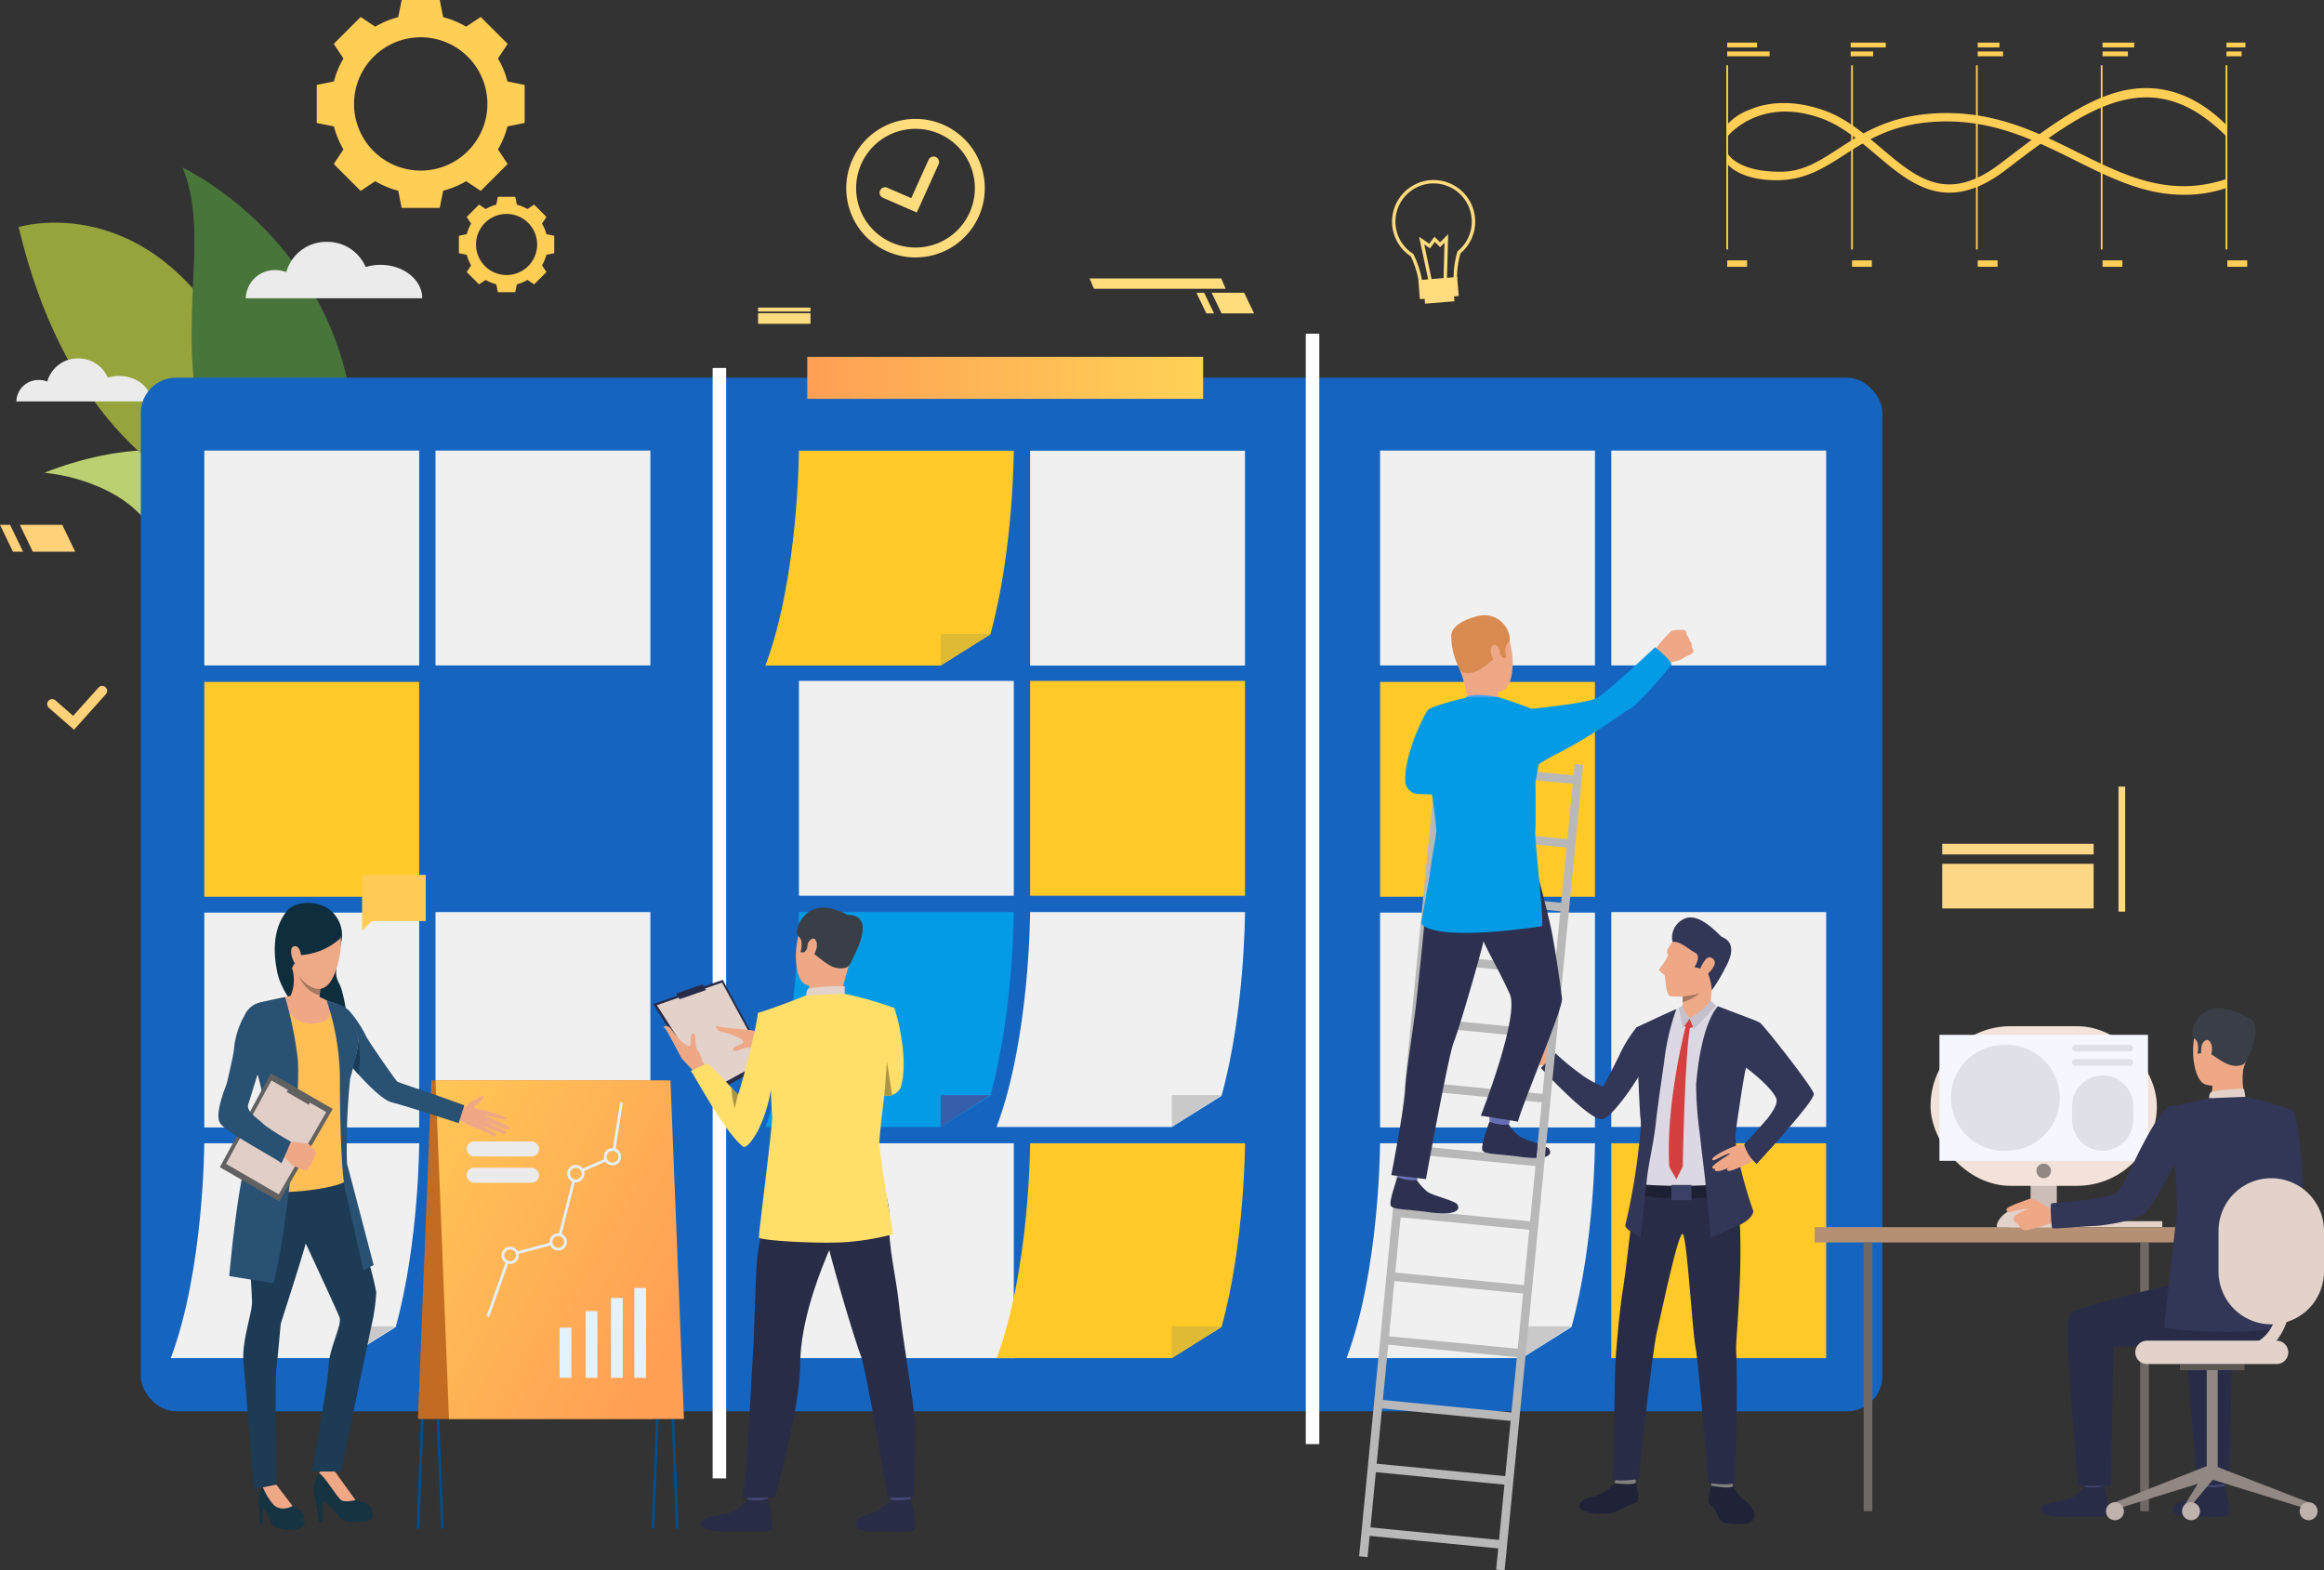 <svg xmlns="http://www.w3.org/2000/svg" xmlns:xlink="http://www.w3.org/1999/xlink" width="330.225" height="223.157" viewBox="0 0 330.225 223.157">
  <rect x="0" y="0" width="330.225" height="223.157" fill="#333333" stroke="none"/>
  <defs>
    <linearGradient id="linear-gradient" y1="0.5" x2="1" y2="0.5" gradientUnits="objectBoundingBox">
      <stop offset="0" stop-color="#ff9f55"/>
      <stop offset="1" stop-color="#ffd255"/>
    </linearGradient>
    <linearGradient id="linear-gradient-2" x1="0.922" y1="0.809" x2="-0.355" y2="-0.127" xlink:href="#linear-gradient"/>
  </defs>
  <g id="Grupo_27428" data-name="Grupo 27428" transform="translate(0 0)">
    <g id="Grupo_27047" data-name="Grupo 27047" transform="translate(2.327 23.812)">
      <g id="Grupo_27044" data-name="Grupo 27044" transform="translate(0.323)">
        <g id="Grupo_27037" data-name="Grupo 27037" transform="translate(3.669 40.161)">
          <g id="Grupo_27036" data-name="Grupo 27036">
            <g id="Grupo_27035" data-name="Grupo 27035">
              <path id="Trazado_26557" data-name="Trazado 26557" d="M-3725.672,1263.026s21.033-9.039,29.157,3.212-3.257,11.488-3.257,11.488-.632,5.664-11.375-7.741C-3716.212,1263.666-3725.672,1263.026-3725.672,1263.026Z" transform="translate(3725.672 -1259.814)" fill="#bbd070"/>
            </g>
          </g>
        </g>
        <g id="Grupo_27040" data-name="Grupo 27040" transform="translate(0 7.826)">
          <g id="Grupo_27039" data-name="Grupo 27039">
            <g id="Grupo_27038" data-name="Grupo 27038">
              <path id="Trazado_26558" data-name="Trazado 26558" d="M-3755.227,999.934s18.671-5.791,30.964,17.892,23.344,25.555,23.344,25.555S-3743.148,1050.958-3755.227,999.934Z" transform="translate(3755.227 -999.309)" fill="#97a43c"/>
            </g>
          </g>
        </g>
        <g id="Grupo_27043" data-name="Grupo 27043" transform="translate(23.289)">
          <g id="Grupo_27042" data-name="Grupo 27042">
            <g id="Grupo_27041" data-name="Grupo 27041">
              <path id="Trazado_26559" data-name="Trazado 26559" d="M-3544.35,989.526c-1.635,7.874-19.657-7.309-21.432-20.925s1.759-23.606-1.823-32.339C-3567.6,936.262-3536.3,950.754-3544.35,989.526Z" transform="translate(3567.605 -936.262)" fill="#48753a"/>
            </g>
          </g>
        </g>
      </g>
      <g id="Grupo_27045" data-name="Grupo 27045" transform="translate(32.598 10.555)">
        <path id="Trazado_26560" data-name="Trazado 26560" d="M-3476.064,1024.566a7.21,7.21,0,0,0-2.108.31,5.927,5.927,0,0,0-5.518-3.578,5.873,5.873,0,0,0-5.757,4.3,4.4,4.4,0,0,0-1.557-.283,4.1,4.1,0,0,0-4.2,4h25.069C-3470.14,1026.691-3472.792,1024.566-3476.064,1024.566Z" transform="translate(3495.209 -1021.298)" fill="#ebebeb"/>
      </g>
      <g id="Grupo_27046" data-name="Grupo 27046" transform="translate(0 27.121)">
        <path id="Trazado_26561" data-name="Trazado 26561" d="M-3743.234,1157.248a5.507,5.507,0,0,0-1.608.236,4.519,4.519,0,0,0-4.207-2.728,4.478,4.478,0,0,0-4.39,3.279,3.357,3.357,0,0,0-1.187-.215,3.13,3.13,0,0,0-3.207,3.047h19.116C-3738.717,1158.868-3740.739,1157.248-3743.234,1157.248Z" transform="translate(3757.832 -1154.756)" fill="#ebebeb"/>
      </g>
    </g>
    <rect id="Rectángulo_5677" data-name="Rectángulo 5677" width="247.456" height="146.871" rx="5" transform="translate(20.011 53.673)" fill="#1565c0"/>
    <g id="Grupo_27048" data-name="Grupo 27048" transform="translate(45.011 0)">
      <path id="Trazado_26562" data-name="Trazado 26562" d="M-3386.855,756a12.656,12.656,0,0,0-1.354-3.264l1.378-2.073-1.912-1.912-1.912-1.912-2.073,1.378a12.654,12.654,0,0,0-3.264-1.354l-.491-2.438h-5.408l-.491,2.438a12.654,12.654,0,0,0-3.264,1.354l-2.073-1.378-1.912,1.912-1.911,1.912,1.378,2.073a12.664,12.664,0,0,0-1.354,3.264l-2.438.491V761.9l2.438.491a12.667,12.667,0,0,0,1.354,3.264l-1.378,2.073,1.911,1.912,1.912,1.912,2.073-1.378a12.663,12.663,0,0,0,3.264,1.354l.491,2.438h5.408l.491-2.438a12.663,12.663,0,0,0,3.264-1.354l2.073,1.378,1.912-1.912,1.912-1.912-1.378-2.073a12.66,12.66,0,0,0,1.354-3.264l2.438-.491v-5.408Zm-12.33,12.669a9.474,9.474,0,0,1-9.474-9.474,9.474,9.474,0,0,1,9.474-9.474,9.474,9.474,0,0,1,9.474,9.474A9.474,9.474,0,0,1-3399.186,768.669Z" transform="translate(3413.954 -744.426)" fill="#ffce55"/>
    </g>
    <g id="Grupo_27049" data-name="Grupo 27049" transform="translate(65.213 27.971)">
      <path id="Trazado_26563" data-name="Trazado 26563" d="M-3238.78,975.075a5.8,5.8,0,0,0-.621-1.5l.632-.95-.876-.876-.877-.877-.95.632a5.8,5.8,0,0,0-1.5-.621l-.225-1.118h-2.479l-.225,1.118a5.794,5.794,0,0,0-1.5.621l-.95-.632-.876.877-.876.876.632.95a5.788,5.788,0,0,0-.621,1.5l-1.118.225v2.479l1.118.225a5.787,5.787,0,0,0,.621,1.5l-.632.95.876.877.876.876.95-.632a5.8,5.8,0,0,0,1.5.621l.225,1.118h2.479l.225-1.118a5.8,5.8,0,0,0,1.5-.621l.95.632.877-.877.876-.876-.632-.95a5.8,5.8,0,0,0,.621-1.5l1.118-.225V975.3Zm-5.653,5.808a4.344,4.344,0,0,1-4.344-4.344,4.344,4.344,0,0,1,4.344-4.343,4.343,4.343,0,0,1,4.343,4.343A4.343,4.343,0,0,1-3244.432,980.883Z" transform="translate(3251.203 -969.769)" fill="#ffce55"/>
    </g>
    <g id="Grupo_27052" data-name="Grupo 27052" transform="translate(6.705 97.474)">
      <g id="Grupo_27051" data-name="Grupo 27051">
        <g id="Grupo_27050" data-name="Grupo 27050">
          <path id="Trazado_26564" data-name="Trazado 26564" d="M-3718.747,1535.925l-3.57-3.113a.7.7,0,0,1-.067-.992.7.7,0,0,1,.992-.068l2.524,2.2,3.6-4.016a.7.7,0,0,1,.993-.054.7.7,0,0,1,.054.993Z" transform="translate(3722.558 -1529.704)" fill="#ffd179"/>
        </g>
      </g>
    </g>
    <path id="Trazado_26565" data-name="Trazado 26565" d="M-2388.187,1082.47h4.622l-1.414-2.934h-4.622Z" transform="translate(2561.762 -1037.94)" fill="#ffdc7d"/>
    <path id="Trazado_26566" data-name="Trazado 26566" d="M-2405.61,1082.47h1.1l-1.415-2.934h-1.1Z" transform="translate(2577.023 -1037.94)" fill="#ffdc7d"/>
    <path id="Trazado_26567" data-name="Trazado 26567" d="M-2528.658,1064.67h18.715l-.621-1.467h-18.715Z" transform="translate(2684.101 -1023.634)" fill="#ffdc7d"/>
    <path id="Trazado_26568" data-name="Trazado 26568" d="M-3752.026,1349.049H-3746l-1.844-3.824h-6.024Z" transform="translate(3756.688 -1270.65)" fill="#ffd179"/>
    <path id="Trazado_26569" data-name="Trazado 26569" d="M-3774.736,1349.049h1.436l-1.844-3.824h-1.435Z" transform="translate(3776.58 -1270.65)" fill="#ffd179"/>
    <path id="Trazado_26713" data-name="Trazado 26713" d="M0,0H30.532V30.532H0Z" transform="translate(29.03 96.901)" fill="#ffca28"/>
    <rect id="Rectángulo_5679" data-name="Rectángulo 5679" width="30.532" height="30.532" transform="translate(29.03 64.026)" fill="#f0f0f0"/>
    <rect id="Rectángulo_5680" data-name="Rectángulo 5680" width="30.532" height="30.532" transform="translate(61.883 64.026)" fill="#f0f0f0"/>
    <rect id="Rectángulo_5681" data-name="Rectángulo 5681" width="30.532" height="30.532" transform="translate(113.521 96.756)" fill="#f0f0f0"/>
    <path id="Trazado_26712" data-name="Trazado 26712" d="M0,0H30.532V30.532H0Z" transform="translate(146.374 96.756)" fill="#ffca28"/>
    <rect id="Rectángulo_5683" data-name="Rectángulo 5683" width="30.532" height="30.532" transform="translate(61.883 129.609)" fill="#f0f0f0"/>
    <rect id="Rectángulo_5684" data-name="Rectángulo 5684" width="30.532" height="30.532" transform="translate(61.883 162.463)" fill="#ffdf69"/>
    <rect id="Rectángulo_5685" data-name="Rectángulo 5685" width="30.532" height="30.532" transform="translate(113.521 162.463)" fill="#f0f0f0"/>
    <rect id="Rectángulo_5686" data-name="Rectángulo 5686" width="30.532" height="30.532" transform="translate(29.03 129.682)" fill="#f0f0f0"/>
    <g id="Grupo_27053" data-name="Grupo 27053" transform="translate(141.614 162.464)">
      <path id="Trazado_26570" data-name="Trazado 26570" d="M-2600.4,2053.284s-.021,14.133-3.334,26.113l-7.061,4.419h-24.9c4.73-12.587,4.759-30.532,4.759-30.532Z" transform="translate(2635.692 -2053.284)" fill="#ffca28"/>
      <path id="Trazado_26571" data-name="Trazado 26571" d="M-2435.124,2267.356v-4.521h7.061Z" transform="translate(2460.019 -2236.824)" fill="#deba35"/>
    </g>
    <g id="Grupo_27054" data-name="Grupo 27054" transform="translate(108.761 129.609)">
      <path id="Trazado_26572" data-name="Trazado 26572" d="M-2865.074,1788.6s-.021,14.133-3.334,26.113l-7.061,4.42h-24.9c4.73-12.587,4.759-30.533,4.759-30.533Z" transform="translate(2900.365 -1788.599)" fill="#039be5"/>
      <path id="Trazado_26573" data-name="Trazado 26573" d="M-2699.8,2002.671v-4.522h7.061Z" transform="translate(2724.693 -1972.138)" fill="#375eab"/>
    </g>
    <rect id="Rectángulo_5687" data-name="Rectángulo 5687" width="30.532" height="30.532" transform="translate(146.374 64.048)" fill="#f0f0f0"/>
    <g id="Grupo_27055" data-name="Grupo 27055" transform="translate(108.761 64.048)">
      <path id="Trazado_26574" data-name="Trazado 26574" d="M-2865.074,1260.42s-.021,14.133-3.334,26.113l-7.061,4.419h-24.9c4.73-12.587,4.759-30.532,4.759-30.532Z" transform="translate(2900.365 -1260.42)" fill="#ffca28"/>
      <path id="Trazado_26575" data-name="Trazado 26575" d="M-2699.8,1474.492v-4.522h7.061Z" transform="translate(2724.693 -1443.96)" fill="#deba35"/>
    </g>
    <g id="Grupo_27057" data-name="Grupo 27057" transform="translate(24.27 162.464)">
      <g id="Grupo_27056" data-name="Grupo 27056">
        <path id="Trazado_26576" data-name="Trazado 26576" d="M-3545.762,2053.284s-.021,14.133-3.334,26.113l-7.061,4.419h-24.9c4.73-12.587,4.759-30.532,4.759-30.532Z" transform="translate(3581.053 -2053.284)" fill="#f0f0f0"/>
        <path id="Trazado_26577" data-name="Trazado 26577" d="M-3380.485,2267.356v-4.521h7.061Z" transform="translate(3405.381 -2236.824)" fill="#c9c9c9"/>
      </g>
    </g>
    <rect id="Rectángulo_5688" data-name="Rectángulo 5688" width="30.532" height="30.532" transform="translate(196.1 96.901)" fill="#ffca28"/>
    <rect id="Rectángulo_5689" data-name="Rectángulo 5689" width="30.532" height="30.532" transform="translate(196.1 64.026)" fill="#f0f0f0"/>
    <rect id="Rectángulo_5690" data-name="Rectángulo 5690" width="30.532" height="30.532" transform="translate(228.953 64.026)" fill="#f0f0f0"/>
    <rect id="Rectángulo_5691" data-name="Rectángulo 5691" width="30.532" height="30.532" transform="translate(228.953 129.609)" fill="#f0f0f0"/>
    <rect id="Rectángulo_5692" data-name="Rectángulo 5692" width="30.532" height="30.532" transform="translate(228.953 162.463)" fill="#ffca28"/>
    <rect id="Rectángulo_5693" data-name="Rectángulo 5693" width="30.532" height="30.532" transform="translate(196.1 129.682)" fill="#f0f0f0"/>
    <g id="Grupo_27059" data-name="Grupo 27059" transform="translate(191.34 162.464)">
      <g id="Grupo_27058" data-name="Grupo 27058">
        <path id="Trazado_26578" data-name="Trazado 26578" d="M-2199.789,2053.284s-.021,14.133-3.334,26.113l-7.061,4.419h-24.9c4.73-12.587,4.759-30.532,4.759-30.532Z" transform="translate(2235.08 -2053.284)" fill="#f0f0f0"/>
        <path id="Trazado_26579" data-name="Trazado 26579" d="M-2034.512,2267.356v-4.521h7.061Z" transform="translate(2059.408 -2236.824)" fill="#c9c9c9"/>
      </g>
    </g>
    <g id="Grupo_27060" data-name="Grupo 27060" transform="translate(141.614 129.609)">
      <path id="Trazado_26580" data-name="Trazado 26580" d="M-2600.4,1788.6s-.021,14.133-3.334,26.113l-7.061,4.42h-24.9c4.73-12.587,4.759-30.533,4.759-30.533Z" transform="translate(2635.692 -1788.599)" fill="#f0f0f0"/>
      <path id="Trazado_26581" data-name="Trazado 26581" d="M-2435.124,2002.671v-4.522h7.061Z" transform="translate(2460.019 -1972.138)" fill="#c9c9c9"/>
    </g>
    <rect id="Rectángulo_5694" data-name="Rectángulo 5694" width="21.516" height="1.508" transform="translate(297.492 121.417) rotate(180)" fill="#ffd887"/>
    <rect id="Rectángulo_5695" data-name="Rectángulo 5695" width="21.516" height="6.341" transform="translate(297.492 129.092) rotate(180)" fill="#ffd887"/>
    <rect id="Rectángulo_5696" data-name="Rectángulo 5696" width="7.452" height="0.556" transform="translate(115.168 44.266) rotate(180)" fill="#ffdc7d"/>
    <rect id="Rectángulo_5697" data-name="Rectángulo 5697" width="7.452" height="1.507" transform="translate(115.168 46.016) rotate(180)" fill="#ffdc7d"/>
    <rect id="Rectángulo_5698" data-name="Rectángulo 5698" width="0.948" height="17.766" transform="translate(301.973 129.546) rotate(180)" fill="#ffd989"/>
    <rect id="Rectángulo_5699" data-name="Rectángulo 5699" width="1.92" height="157.792" transform="translate(101.263 52.288)" fill="#fff"/>
    <rect id="Rectángulo_5700" data-name="Rectángulo 5700" width="1.92" height="157.792" transform="translate(185.543 47.417)" fill="#fff"/>
    <rect id="Rectángulo_5701" data-name="Rectángulo 5701" width="56.246" height="5.969" transform="translate(114.711 50.706)" fill="url(#linear-gradient)"/>
    <g id="Grupo_27067" data-name="Grupo 27067" transform="translate(120.243 16.899)">
      <g id="Grupo_27065" data-name="Grupo 27065" transform="translate(4.74 5.347)">
        <g id="Grupo_27064" data-name="Grupo 27064">
          <g id="Grupo_27063" data-name="Grupo 27063">
            <g id="Grupo_27062" data-name="Grupo 27062">
              <g id="Grupo_27061" data-name="Grupo 27061">
                <path id="Trazado_26582" data-name="Trazado 26582" d="M-2764.385,931.6l-4.817-2.094a.78.78,0,0,1-.4-1.026.78.78,0,0,1,1.026-.4l3.406,1.48,2.46-5.452a.78.78,0,0,1,1.032-.39.78.78,0,0,1,.39,1.032Z" transform="translate(2769.671 -923.65)" fill="#ffdc7d"/>
              </g>
            </g>
          </g>
        </g>
      </g>
      <g id="Grupo_27066" data-name="Grupo 27066">
        <path id="Trazado_26583" data-name="Trazado 26583" d="M-2792.357,898.47a9.857,9.857,0,0,1-13.717-2.4,9.858,9.858,0,0,1,2.4-13.717,9.857,9.857,0,0,1,13.717,2.4A9.857,9.857,0,0,1-2792.357,898.47Zm-10.513-14.961a8.449,8.449,0,0,0-2.053,11.757,8.449,8.449,0,0,0,11.757,2.053,8.449,8.449,0,0,0,2.053-11.757A8.449,8.449,0,0,0-2802.87,883.509Z" transform="translate(2807.861 -880.572)" fill="#ffdc7d"/>
      </g>
    </g>
    <g id="Grupo_27107" data-name="Grupo 27107" transform="translate(217.251 130.372)">
      <g id="Grupo_27070" data-name="Grupo 27070" transform="translate(0 16.383)">
        <g id="Grupo_27069" data-name="Grupo 27069">
          <g id="Grupo_27068" data-name="Grupo 27068">
            <path id="Trazado_26584" data-name="Trazado 26584" d="M-2022.175,1930.118s-.951-.378-1.019-.978a3.648,3.648,0,0,0-.611-1.338c-.174-.26-.433-1.257-.738-1.044s.354,1.66.435,1.99-1.216-.373-1.54-.31-1.208,2.339-.27,2.715a8.585,8.585,0,0,0,2.3.237,6.132,6.132,0,0,0,.674.3Z" transform="translate(2026.337 -1926.729)" fill="#eea886"/>
          </g>
        </g>
      </g>
      <g id="Grupo_27071" data-name="Grupo 27071" transform="translate(25.499 80.535)">
        <path id="Trazado_26585" data-name="Trazado 26585" d="M-1817.559,2443.556a12.667,12.667,0,0,0,1.092,1.707c.432.485,2.085,1.352,2.094,2.791.01,1.562-2.786,1.128-3.88,1.072s-1.176-.891-1.637-1.776-.925-.734-1.011-1.448a8.368,8.368,0,0,1,.446-2.346Z" transform="translate(1820.911 -2443.556)" fill="#202338"/>
      </g>
      <g id="Grupo_27073" data-name="Grupo 27073" transform="translate(7.153 80.129)">
        <g id="Grupo_27072" data-name="Grupo 27072">
          <path id="Trazado_26586" data-name="Trazado 26586" d="M-1963.66,2440.55a6.6,6.6,0,0,1-2.716,1.8c-1.368.312-2.325.711-2.335,1.567s3.937,1.419,5.5.557c2.336-1.287,2.574-.9,2.833-1.543s-.311-2.364-.294-2.569C-1960.649,2440.112-1963.66,2440.55-1963.66,2440.55Z" transform="translate(1968.711 -2440.286)" fill="#202338"/>
        </g>
      </g>
      <g id="Grupo_27075" data-name="Grupo 27075" transform="translate(12.201 79.259)">
        <g id="Grupo_27074" data-name="Grupo 27074">
          <path id="Trazado_26587" data-name="Trazado 26587" d="M-1927.888,2433.7a6.092,6.092,0,0,0-.152.713c.027.014,3.083.375,2.99-.185-.075-.455-.182-.948-.182-.948Z" transform="translate(1928.042 -2433.277)" fill="#81807e"/>
        </g>
      </g>
      <g id="Grupo_27077" data-name="Grupo 27077" transform="translate(25.886 79.801)">
        <g id="Grupo_27076" data-name="Grupo 27076">
          <path id="Trazado_26588" data-name="Trazado 26588" d="M-1817.687,2437.906a5.9,5.9,0,0,0-.1.683c.025.016,3.1.56,3.082.007a2.654,2.654,0,0,0-.284-.952Z" transform="translate(1817.793 -2437.643)" fill="#81807e"/>
        </g>
      </g>
      <g id="Grupo_27079" data-name="Grupo 27079" transform="translate(11.897 34.648)">
        <g id="Grupo_27078" data-name="Grupo 27078">
          <path id="Trazado_26589" data-name="Trazado 26589" d="M-1927.255,2077.094s-1.112,10.7-1.689,14.361c-.676,4.282-.905,7.82-1.094,10.037-.237,2.788-.283,16.5-.449,17.316s3.681.225,3.681.225,1.893-17.917,2.6-20.886c.657-2.764,3.1-14.666,3.7-13.911s1.344,13.889,1.788,16.069,1.8,19.249,1.8,19.249,3.062.6,3.877-.079c0,0,.371-14.71.088-18.8-.108-1.558,1.842-18.678-.658-25.571C-1914.94,2071.463-1927.255,2077.094-1927.255,2077.094Z" transform="translate(1930.492 -2073.879)" fill="#292c47"/>
        </g>
      </g>
      <g id="Grupo_27081" data-name="Grupo 27081" transform="translate(15.319 12.392)">
        <g id="Grupo_27080" data-name="Grupo 27080">
          <path id="Trazado_26590" data-name="Trazado 26590" d="M-1882.521,1908.333c.646,1.764-5.279,6.186-4.542,6.321s.7,1.533.7,1.533,5.58-4.859,5.465-6.291c-.063-.795-4.432-12.351-5.1-12.829a48.069,48.069,0,0,0-4.794-2.034,10.585,10.585,0,0,0-1.314-.449c-.34-.021-4.519.379-4.519.379s-.6.206-1.212.487c-1.046.48-2.675,1.23-3.845,1.786-.378.18-.85.423-1.243.631q.072,2.131.252,4.571s.218,3.556.238,7.147a16.506,16.506,0,0,1,.155,2.7c.051,1.792-.148,3.632-.2,4.66-.083,1.617-.3,3.919-.3,3.919l2.032.83,8.9-.083,2.787-.747s-.165-7.159-.124-9.241c.039-2.006.461-7.213.543-7.515C-1888.637,1904.11-1885.652,1899.774-1882.521,1908.333Z" transform="translate(1902.92 -1894.581)" fill="#dbd8e3"/>
        </g>
      </g>
      <g id="Grupo_27082" data-name="Grupo 27082" transform="translate(15.46 37.917)">
        <path id="Trazado_26591" data-name="Trazado 26591" d="M-1901.52,2100.217a74.045,74.045,0,0,0,11.473,0v1.758s-7.977.762-11.741-.335Z" transform="translate(1901.788 -2100.217)" fill="#1d2033"/>
      </g>
      <g id="Grupo_27084" data-name="Grupo 27084" transform="translate(13.693 13.028)">
        <g id="Grupo_27083" data-name="Grupo 27083">
          <path id="Trazado_26592" data-name="Trazado 26592" d="M-1914.494,1902.324c.047,1.444.117,2.993.24,4.651,0,0,.116,4.05.349,7.891a7.653,7.653,0,0,1,.075,1.688c-.058.751-.139,1.572-.238,2.427,0,.011,0,.022,0,.032-.023.2-.048.407-.073.614,0,0,0,.006,0,.009a89.745,89.745,0,0,1-1.86,10.675c-.1.31.238.6.477.818l1.673,1.055s.69-6.349.918-8.5c.221-2.08.916-4.869,1.221-7.586h0c.386-3.447.918-6.825,1.2-8.831a33.586,33.586,0,0,1,1.741-7.561C-1909.246,1899.844-1914.494,1902.324-1914.494,1902.324Z" transform="translate(1916.023 -1899.702)" fill="#323657"/>
        </g>
      </g>
      <g id="Grupo_27086" data-name="Grupo 27086" transform="translate(23.734 12.625)">
        <g id="Grupo_27085" data-name="Grupo 27085">
          <path id="Trazado_26593" data-name="Trazado 26593" d="M-1823.724,1909.514c.725,1.59-4.6,6.449-4.535,6.614a15.294,15.294,0,0,0,1.747,2.706s8.242-8.853,8.134-9.943c-.079-.794-6.989-9.618-7.656-10.1-.385-.277-3.24-1.288-4.641-1.841-.256-.1-1.09-.415-1.32-.5-.3.331-2.385,2.576-3.108,11.116a53.748,53.748,0,0,0,.52,6.975c.274,2.654.578,4.725.8,6.945.439,4.373.746,7.852.746,7.852l4.352-1.938c.7-.352,1.922-1.272,1.657-2.013-1.006-2.818-2.516-8.158-2.517-10.631,0,0,1.15-8.26,1.535-9.591C-1828.01,1905.166-1824.536,1907.735-1823.724,1909.514Z" transform="translate(1835.126 -1896.451)" fill="#323657"/>
        </g>
      </g>
      <g id="Grupo_27088" data-name="Grupo 27088" transform="translate(21.653 8.365)">
        <g id="Grupo_27087" data-name="Grupo 27087">
          <path id="Trazado_26594" data-name="Trazado 26594" d="M-1847.792,1866.607a29.344,29.344,0,0,1,.582-4.337c.148-.777-4.511,2.045-4.511,2.045s.014.272.024.639c.005.194.008.415.007.635,0,.078,0,.156,0,.232,0,.205-.014.4-.031.569a2.688,2.688,0,0,1-.155.56C-1852.073,1867.394-1849.361,1867.73-1847.792,1866.607Z" transform="translate(1851.89 -1862.134)" fill="#eea987"/>
        </g>
      </g>
      <g id="Grupo_27089" data-name="Grupo 27089" transform="translate(22.071 14.341)">
        <path id="Trazado_26595" data-name="Trazado 26595" d="M-1847.751,1910.279l-.772,1.037a.936.936,0,0,0,1.256.159Z" transform="translate(1848.523 -1910.279)" fill="#d44040"/>
      </g>
      <g id="Grupo_27090" data-name="Grupo 27090" transform="translate(19.871 15.393)">
        <path id="Trazado_26596" data-name="Trazado 26596" d="M-1863.844,1918.782s-2.929,11.277-2.325,20.054l.985,1.737.923-1.819s.252-15.7,1.056-20Z" transform="translate(1866.252 -1918.754)" fill="#d44040"/>
      </g>
      <g id="Grupo_27091" data-name="Grupo 27091" transform="translate(22.017 13.078)">
        <path id="Trazado_26597" data-name="Trazado 26597" d="M-1848.963,1900.4l.827.967s1.327-.257,1.717-.95S-1848.963,1900.4-1848.963,1900.4Z" transform="translate(1848.963 -1900.105)" fill="#eea987"/>
      </g>
      <g id="Grupo_27092" data-name="Grupo 27092" transform="translate(21.295 12.527)">
        <path id="Trazado_26598" data-name="Trazado 26598" d="M-1854.245,1895.665a3.986,3.986,0,0,0,1.017,1.814l-1,1.35-.544-2.8Z" transform="translate(1854.777 -1895.665)" fill="#c4c1cc"/>
      </g>
      <g id="Grupo_27093" data-name="Grupo 27093" transform="translate(22.844 11.826)">
        <path id="Trazado_26599" data-name="Trazado 26599" d="M-1839.317,1890.013a10.4,10.4,0,0,1-2.984,2.515l.624,1.543,3.123-3.357Z" transform="translate(1842.301 -1890.013)" fill="#c4c1cc"/>
      </g>
      <g id="Grupo_27095" data-name="Grupo 27095" transform="translate(1.694 15.305)">
        <g id="Grupo_27094" data-name="Grupo 27094">
          <path id="Trazado_26600" data-name="Trazado 26600" d="M-2012.688,1924.119s7.079,7.69,8.749,7.279c.772-.19,1.942-1.523,2.908-2.776.318-.413.631-.846.928-1.275v0c1.186-1.712,2.115-3.353,2.115-3.353s3.505-4.108.693-5.939a3.172,3.172,0,0,0-1.86.378,19.251,19.251,0,0,0-2.383,3.887c-.246.535-2.159,4.315-2.337,4.427a13.321,13.321,0,0,1-3.061-1.691,37.093,37.093,0,0,1-3.661-3Z" transform="translate(2012.688 -1918.042)" fill="#323657"/>
        </g>
      </g>
      <g id="Grupo_27096" data-name="Grupo 27096" transform="translate(20.238 38.011)">
        <rect id="Rectángulo_5702" data-name="Rectángulo 5702" width="2.86" height="2.17" transform="translate(2.86 2.17) rotate(180)" fill="#3a4066"/>
      </g>
      <g id="Grupo_27097" data-name="Grupo 27097" transform="translate(21.846 9.811)">
        <path id="Trazado_26601" data-name="Trazado 26601" d="M-1850.331,1875.8c0,.078,0,.156,0,.232,2.665-.894,3.181-2.24,3.181-2.24a18.185,18.185,0,0,1-3.185,1.373C-1850.333,1875.354-1850.33,1875.575-1850.331,1875.8Z" transform="translate(1850.338 -1873.787)" fill="#a77860"/>
      </g>
      <g id="Grupo_27098" data-name="Grupo 27098" transform="translate(29.447 32.239)">
        <path id="Trazado_26602" data-name="Trazado 26602" d="M-1786.986,2054.5a.935.935,0,0,1-.519.209c-.461,0-.987-.505-1.469-.05s.533,2.392.9,2.619,1.2-.181,2.086-1.256S-1786.986,2054.5-1786.986,2054.5Z" transform="translate(1789.102 -2054.472)" fill="#eea886"/>
      </g>
      <g id="Grupo_27099" data-name="Grupo 27099" transform="translate(26.032 32.301)">
        <path id="Trazado_26603" data-name="Trazado 26603" d="M-1812.887,2054.966a19.161,19.161,0,0,0-1.928.806c-.872.426-1.9,1.076-1.792,1.3.159.335.937-.294,1.83-.657.823-.335.717-.129.717-.129s.027-.06-.8.481c-.887.582-1.816,1.243-1.734,1.426.1.226.134.246.49.088-.185.135-.175.206-.125.29.255.433,1.692-.216,2.263-.474-.437.2-.736.4-.409.559.374.188,2.365-.823,3.112-1.115C-1810.445,2057.218-1812.887,2054.966-1812.887,2054.966Z" transform="translate(1816.614 -2054.966)" fill="#eea886"/>
      </g>
      <g id="Grupo_27100" data-name="Grupo 27100" transform="translate(30.601 28.763)">
        <path id="Trazado_26604" data-name="Trazado 26604" d="M-1779.806,2030a5.677,5.677,0,0,0,1.747,2.706s3.54-3.905,4.172-4.637l-2.77-1.607Z" transform="translate(1779.806 -2026.463)" fill="#323657"/>
      </g>
      <g id="Grupo_27102" data-name="Grupo 27102" transform="translate(18.505 1.669)">
        <g id="Grupo_27101" data-name="Grupo 27101">
          <path id="Trazado_26605" data-name="Trazado 26605" d="M-1875.058,1809.64s-1.437,1.608-1.011,2.013c.351.334-.967,1.934-1.154,2.2s.616.687.752.921.114,2.706.8,2.945a10.824,10.824,0,0,0,5.2-.8c1.078-.692,2.754-4.576,2.587-6.424S-1872.531,1806.836-1875.058,1809.64Z" transform="translate(1877.251 -1808.192)" fill="#eea886"/>
        </g>
      </g>
      <g id="Grupo_27104" data-name="Grupo 27104" transform="translate(20.345)">
        <g id="Grupo_27103" data-name="Grupo 27103">
          <path id="Trazado_26606" data-name="Trazado 26606" d="M-1862.37,1798.213a2.915,2.915,0,0,1,1.659-3.274c2.2-1.038,4.983,2.37,5.343,2.561s2.5.86.489,4.419a25.659,25.659,0,0,1-1.892,3.163,9,9,0,0,0-.58-2.454,3.917,3.917,0,0,0-1.908-.819s1.064-1.573.105-2.061S-1861.249,1798.077-1862.37,1798.213Z" transform="translate(1862.428 -1794.743)" fill="#323657"/>
        </g>
      </g>
      <g id="Grupo_27106" data-name="Grupo 27106" transform="translate(24.28 5.656)">
        <g id="Grupo_27105" data-name="Grupo 27105">
          <path id="Trazado_26607" data-name="Trazado 26607" d="M-1830.175,1840.99c.146-.216.68-1.165,1.411-.358s-1.147,2.389-1.3,2.377S-1831.407,1842.8-1830.175,1840.99Z" transform="translate(1830.73 -1840.312)" fill="#eea886"/>
        </g>
      </g>
    </g>
    <g id="Grupo_27200" data-name="Grupo 27200" transform="translate(193.122 87.434)">
      <g id="Grupo_27110" data-name="Grupo 27110" transform="translate(18.524 70.123)">
        <g id="Grupo_27109" data-name="Grupo 27109">
          <g id="Grupo_27108" data-name="Grupo 27108">
            <path id="Trazado_26608" data-name="Trazado 26608" d="M-2068.309,2014.325s-.428,1.681-.486,1.934-2.694-.444-2.694-.444l0-2.056A15.828,15.828,0,0,1-2068.309,2014.325Z" transform="translate(2071.489 -2013.759)" fill="#666fb3"/>
          </g>
        </g>
      </g>
      <g id="Grupo_27113" data-name="Grupo 27113" transform="translate(17.507 71.995)">
        <g id="Grupo_27112" data-name="Grupo 27112">
          <g id="Grupo_27111" data-name="Grupo 27111">
            <path id="Trazado_26609" data-name="Trazado 26609" d="M-2075.916,2029.255a7.3,7.3,0,0,0,1.51,1.657c.773.537,3.755,1.232,4.19,1.749.314.373.752,1.785-4.033,1.14-3.4-.458-5.077-.342-5.382-.935s.969-4.025.969-4.025A6.533,6.533,0,0,0-2075.916,2029.255Z" transform="translate(2079.678 -2028.842)" fill="#2d314f"/>
          </g>
        </g>
      </g>
      <g id="Grupo_27116" data-name="Grupo 27116" transform="translate(19.471 21.103)">
        <g id="Grupo_27115" data-name="Grupo 27115" transform="translate(0 0)">
          <g id="Grupo_27114" data-name="Grupo 27114">
            <rect id="Rectángulo_5703" data-name="Rectángulo 5703" width="115.042" height="1.209" transform="matrix(0.097, -0.995, 0.995, 0.097, 0, 114.502)" fill="#b8b8b8"/>
          </g>
        </g>
      </g>
      <g id="Grupo_27119" data-name="Grupo 27119" transform="translate(0 19.213)">
        <g id="Grupo_27118" data-name="Grupo 27118" transform="translate(0 0)">
          <g id="Grupo_27117" data-name="Grupo 27117">
            <rect id="Rectángulo_5704" data-name="Rectángulo 5704" width="115.042" height="1.209" transform="translate(0 114.502) rotate(-84.444)" fill="#b8b8b8"/>
          </g>
        </g>
      </g>
      <g id="Grupo_27147" data-name="Grupo 27147" transform="translate(4.433 20.911)">
        <g id="Grupo_27122" data-name="Grupo 27122" transform="translate(7.029 0)">
          <g id="Grupo_27121" data-name="Grupo 27121" transform="translate(0)">
            <g id="Grupo_27120" data-name="Grupo 27120" transform="translate(0)">
              <rect id="Rectángulo_5705" data-name="Rectángulo 5705" width="1.209" height="19.562" transform="translate(0 1.204) rotate(-84.462)" fill="#b8b8b8"/>
            </g>
          </g>
        </g>
        <g id="Grupo_27125" data-name="Grupo 27125" transform="translate(6.151 9.053)">
          <g id="Grupo_27124" data-name="Grupo 27124" transform="translate(0 0)">
            <g id="Grupo_27123" data-name="Grupo 27123">
              <rect id="Rectángulo_5706" data-name="Rectángulo 5706" width="1.209" height="19.562" transform="translate(0 1.204) rotate(-84.456)" fill="#b8b8b8"/>
            </g>
          </g>
        </g>
        <g id="Grupo_27128" data-name="Grupo 27128" transform="translate(5.272 18.108)">
          <g id="Grupo_27127" data-name="Grupo 27127" transform="translate(0 0)">
            <g id="Grupo_27126" data-name="Grupo 27126" transform="translate(0)">
              <rect id="Rectángulo_5707" data-name="Rectángulo 5707" width="1.209" height="19.562" transform="translate(0 1.204) rotate(-84.461)" fill="#b8b8b8"/>
            </g>
          </g>
        </g>
        <g id="Grupo_27131" data-name="Grupo 27131" transform="translate(4.393 27.162)">
          <g id="Grupo_27130" data-name="Grupo 27130" transform="translate(0 0)">
            <g id="Grupo_27129" data-name="Grupo 27129">
              <rect id="Rectángulo_5708" data-name="Rectángulo 5708" width="1.209" height="19.562" transform="translate(0 1.204) rotate(-84.461)" fill="#b8b8b8"/>
            </g>
          </g>
        </g>
        <g id="Grupo_27134" data-name="Grupo 27134" transform="translate(3.515 36.214)">
          <g id="Grupo_27133" data-name="Grupo 27133" transform="translate(0 0)">
            <g id="Grupo_27132" data-name="Grupo 27132">
              <rect id="Rectángulo_5709" data-name="Rectángulo 5709" width="1.209" height="19.562" transform="translate(0 1.204) rotate(-84.455)" fill="#b8b8b8"/>
            </g>
          </g>
        </g>
        <g id="Grupo_27137" data-name="Grupo 27137" transform="translate(2.636 45.269)">
          <g id="Grupo_27136" data-name="Grupo 27136" transform="translate(0 0)">
            <g id="Grupo_27135" data-name="Grupo 27135">
              <rect id="Rectángulo_5710" data-name="Rectángulo 5710" width="1.209" height="19.562" transform="translate(0 1.204) rotate(-84.461)" fill="#b8b8b8"/>
            </g>
          </g>
        </g>
        <g id="Grupo_27140" data-name="Grupo 27140" transform="translate(1.757 54.322)">
          <g id="Grupo_27139" data-name="Grupo 27139" transform="translate(0 0)">
            <g id="Grupo_27138" data-name="Grupo 27138">
              <rect id="Rectángulo_5711" data-name="Rectángulo 5711" width="1.209" height="19.562" transform="translate(0 1.204) rotate(-84.455)" fill="#b8b8b8"/>
            </g>
          </g>
        </g>
        <g id="Grupo_27143" data-name="Grupo 27143" transform="translate(0.879 63.376)">
          <g id="Grupo_27142" data-name="Grupo 27142">
            <g id="Grupo_27141" data-name="Grupo 27141">
              <rect id="Rectángulo_5712" data-name="Rectángulo 5712" width="1.209" height="19.562" transform="translate(0 1.204) rotate(-84.456)" fill="#b8b8b8"/>
            </g>
          </g>
        </g>
        <g id="Grupo_27146" data-name="Grupo 27146" transform="translate(0 72.43)">
          <g id="Grupo_27145" data-name="Grupo 27145" transform="translate(0 0)">
            <g id="Grupo_27144" data-name="Grupo 27144">
              <rect id="Rectángulo_5713" data-name="Rectángulo 5713" width="1.209" height="19.562" transform="matrix(0.097, -0.995, 0.995, 0.097, 0, 1.204)" fill="#b8b8b8"/>
            </g>
          </g>
        </g>
      </g>
      <g id="Grupo_27160" data-name="Grupo 27160" transform="translate(0.918 102.395)">
        <g id="Grupo_27150" data-name="Grupo 27150" transform="translate(2.636 0)">
          <g id="Grupo_27149" data-name="Grupo 27149" transform="translate(0)">
            <g id="Grupo_27148" data-name="Grupo 27148">
              <rect id="Rectángulo_5714" data-name="Rectángulo 5714" width="1.209" height="19.562" transform="translate(0 1.204) rotate(-84.456)" fill="#b8b8b8"/>
            </g>
          </g>
        </g>
        <g id="Grupo_27153" data-name="Grupo 27153" transform="translate(1.757 9.054)">
          <g id="Grupo_27152" data-name="Grupo 27152" transform="translate(0 0)">
            <g id="Grupo_27151" data-name="Grupo 27151">
              <rect id="Rectángulo_5715" data-name="Rectángulo 5715" width="1.209" height="19.562" transform="translate(0 1.204) rotate(-84.456)" fill="#b8b8b8"/>
            </g>
          </g>
        </g>
        <g id="Grupo_27156" data-name="Grupo 27156" transform="translate(0.879 18.109)">
          <g id="Grupo_27155" data-name="Grupo 27155" transform="translate(0 0)">
            <g id="Grupo_27154" data-name="Grupo 27154">
              <rect id="Rectángulo_5716" data-name="Rectángulo 5716" width="1.209" height="19.562" transform="translate(0 1.204) rotate(-84.462)" fill="#b8b8b8"/>
            </g>
          </g>
        </g>
        <g id="Grupo_27159" data-name="Grupo 27159" transform="translate(0 27.162)">
          <g id="Grupo_27158" data-name="Grupo 27158" transform="translate(0 0)">
            <g id="Grupo_27157" data-name="Grupo 27157">
              <rect id="Rectángulo_5717" data-name="Rectángulo 5717" width="1.209" height="19.562" transform="matrix(0.097, -0.995, 0.995, 0.097, 0, 1.204)" fill="#b8b8b8"/>
            </g>
          </g>
        </g>
      </g>
      <g id="Grupo_27163" data-name="Grupo 27163" transform="translate(42.083 2.067)">
        <g id="Grupo_27162" data-name="Grupo 27162">
          <g id="Grupo_27161" data-name="Grupo 27161">
            <path id="Trazado_26610" data-name="Trazado 26610" d="M-1876.305,1468.636a1.8,1.8,0,0,1-.424.39s-.329.124-.558.227a1.717,1.717,0,0,0-.173.087,3.3,3.3,0,0,1-.932.493c-.45.13-2.486.593-2.486.593l-.474-1.208-.339-.976a20.692,20.692,0,0,1,2.29-2.611,1.09,1.09,0,0,1,.118-.042,4.214,4.214,0,0,1,.864-.078c.071-.013.789-.094.945.056a.707.707,0,0,1,.244.642,1.689,1.689,0,0,1,.434.82,1.049,1.049,0,0,1,.283.882S-1876.165,1468.34-1876.305,1468.636Z" transform="translate(1881.69 -1465.477)" fill="#eea886"/>
          </g>
        </g>
      </g>
      <g id="Grupo_27166" data-name="Grupo 27166" transform="translate(23.392 4.541)">
        <g id="Grupo_27165" data-name="Grupo 27165">
          <g id="Grupo_27164" data-name="Grupo 27164">
            <path id="Trazado_26611" data-name="Trazado 26611" d="M-2030.014,1501.932a27.91,27.91,0,0,1,3.185-1.766c3.921-1.962,8.761-5.518,9.682-6.031,1.415-.79,5.886-6.252,5.886-6.252-.23-.823-2.35-2.474-2.35-2.474s-6.778,6.42-8.259,7.21c-1.274.679-7.565,1.366-9.3,1.544l-.443.045C-2033.422,1496.676-2031.025,1502.583-2030.014,1501.932Z" transform="translate(2032.269 -1485.409)" fill="#039be5"/>
          </g>
        </g>
      </g>
      <g id="Grupo_27169" data-name="Grupo 27169" transform="translate(10.629 33.959)">
        <g id="Grupo_27168" data-name="Grupo 27168">
          <g id="Grupo_27167" data-name="Grupo 27167">
            <path id="Trazado_26612" data-name="Trazado 26612" d="M-2120.764,1723.744s1.918,7.122,2.423,9.668c.441,2.218,1.327,8.126,1.453,9.531s-5.662,15-6.264,17.456l-5.273-.847s5.564-14.15,4.112-17.295c-2.159-4.676-2.439-4.536-4.14-8.388s-5.593-3.944-6.638-11.092C-2135.09,1722.778-2122.18,1721.477-2120.764,1723.744Z" transform="translate(2135.09 -1722.407)" fill="#2d314f"/>
          </g>
        </g>
      </g>
      <g id="Grupo_27172" data-name="Grupo 27172" transform="translate(13.387 0.373)">
        <g id="Grupo_27171" data-name="Grupo 27171">
          <g id="Grupo_27170" data-name="Grupo 27170">
            <path id="Trazado_26613" data-name="Trazado 26613" d="M-2110.678,1452.147s3.5-1.308,5.115,1.357,1.459,8-.306,8.657-4.416.313-5.319-1.355a13.35,13.35,0,0,1-1.68-5.69A3.51,3.51,0,0,1-2110.678,1452.147Z" transform="translate(2112.87 -1451.826)" fill="#eea886"/>
          </g>
        </g>
      </g>
      <g id="Grupo_27175" data-name="Grupo 27175" transform="translate(14.341 7.318)">
        <g id="Grupo_27174" data-name="Grupo 27174">
          <g id="Grupo_27173" data-name="Grupo 27173">
            <path id="Trazado_26614" data-name="Trazado 26614" d="M-2099.728,1511.006a2.938,2.938,0,0,0,.092,1.37c.233.452-4.4.464-4.4.464a30.56,30.56,0,0,0-1.091-4.537C-2105.843,1506.225-2099.728,1511.006-2099.728,1511.006Z" transform="translate(2105.188 -1507.78)" fill="#eea886"/>
          </g>
        </g>
      </g>
      <g id="Grupo_27178" data-name="Grupo 27178" transform="translate(13.09)">
        <g id="Grupo_27177" data-name="Grupo 27177">
          <g id="Grupo_27176" data-name="Grupo 27176">
            <path id="Trazado_26615" data-name="Trazado 26615" d="M-2113.957,1456.665s.32.528,1.627.323,2.9-1.943,3.446-2.134.551-.511.551-.511l.341.5.579.037s-.528-1.555.269-2.189-.827-5.033-5.018-3.568c0,0-3.218.887-3.1,2.717A10.172,10.172,0,0,0-2113.957,1456.665Z" transform="translate(2115.266 -1448.824)" fill="#d88a51"/>
          </g>
        </g>
      </g>
      <g id="Grupo_27181" data-name="Grupo 27181" transform="translate(18.714 4.186)">
        <g id="Grupo_27180" data-name="Grupo 27180">
          <g id="Grupo_27179" data-name="Grupo 27179">
            <path id="Trazado_26616" data-name="Trazado 26616" d="M-2068.733,1483.216c-.073-.307-.854-1.184-1.153-.245s.451,2.2.87,2.095S-2068.547,1483.994-2068.733,1483.216Z" transform="translate(2069.954 -1482.549)" fill="#eea886"/>
          </g>
        </g>
      </g>
      <g id="Grupo_27183" data-name="Grupo 27183" transform="translate(6.556 13.45)">
        <g id="Grupo_27182" data-name="Grupo 27182">
          <path id="Trazado_26617" data-name="Trazado 26617" d="M-2167.879,1567.662a2.062,2.062,0,0,0,.92,1.2,1.5,1.5,0,0,0,.8.262l.208.007h0l3.638.124s2.7-8.742-2.368-12.076C-2164.84,1557.2-2168.232,1563.448-2167.879,1567.662Z" transform="translate(2167.905 -1557.181)" fill="#039be5"/>
        </g>
      </g>
      <g id="Grupo_27186" data-name="Grupo 27186" transform="translate(17.507 71.995)">
        <g id="Grupo_27185" data-name="Grupo 27185">
          <g id="Grupo_27184" data-name="Grupo 27184">
            <path id="Trazado_26618" data-name="Trazado 26618" d="M-2079.632,2032.865c.306.593,1.983.477,5.383.934a15.536,15.536,0,0,0,2.235.165l.2-2.045a15.421,15.421,0,0,1-2.59-1.009,7.3,7.3,0,0,1-1.51-1.657,6.527,6.527,0,0,1-2.746-.414S-2079.938,2032.272-2079.632,2032.865Z" transform="translate(2079.679 -2028.84)" fill="#2d314f"/>
          </g>
        </g>
      </g>
      <g id="Grupo_27188" data-name="Grupo 27188" transform="translate(15.038 11.313)">
        <g id="Grupo_27187" data-name="Grupo 27187">
          <path id="Trazado_26619" data-name="Trazado 26619" d="M-2094.81,1540.3s-2.855-.664-4.465-.121l-.243.225s-.489.938,1.352,1.018S-2093.43,1541.636-2094.81,1540.3Z" transform="translate(2099.576 -1539.964)" fill="#4ba2f4"/>
        </g>
      </g>
      <g id="Grupo_27191" data-name="Grupo 27191" transform="translate(5.466 77.985)">
        <g id="Grupo_27190" data-name="Grupo 27190">
          <g id="Grupo_27189" data-name="Grupo 27189">
            <path id="Trazado_26620" data-name="Trazado 26620" d="M-2173.505,2077.658s-.428,1.681-.486,1.934-2.694-.444-2.694-.444l0-2.056A15.811,15.811,0,0,1-2173.505,2077.658Z" transform="translate(2176.685 -2077.092)" fill="#666fb3"/>
          </g>
        </g>
      </g>
      <g id="Grupo_27194" data-name="Grupo 27194" transform="translate(4.576 34.33)">
        <g id="Grupo_27193" data-name="Grupo 27193">
          <g id="Grupo_27192" data-name="Grupo 27192">
            <path id="Trazado_26621" data-name="Trazado 26621" d="M-2177.806,1725.4a55.485,55.485,0,0,0-1.246,7.933c-.263,3.667-.742,7.69-1.122,11.526-.424,4.276-1.634,11.189-1.7,13.477s-1.989,12.285-1.989,12.285l4.925.566s3.2-17.666,3.955-19.472,4.5-14.68,4.629-16.125S-2177.806,1725.4-2177.806,1725.4Z" transform="translate(2183.86 -1725.399)" fill="#2d314f"/>
          </g>
        </g>
      </g>
      <g id="Grupo_27197" data-name="Grupo 27197" transform="translate(4.45 79.857)">
        <g id="Grupo_27196" data-name="Grupo 27196">
          <g id="Grupo_27195" data-name="Grupo 27195">
            <path id="Trazado_26622" data-name="Trazado 26622" d="M-2181.114,2092.588a7.3,7.3,0,0,0,1.51,1.657c.773.537,3.755,1.232,4.19,1.749.314.373.751,1.784-4.033,1.14-3.4-.458-5.077-.342-5.382-.935s.969-4.025.969-4.025A6.534,6.534,0,0,0-2181.114,2092.588Z" transform="translate(2184.876 -2092.174)" fill="#2d314f"/>
          </g>
        </g>
      </g>
      <g id="Grupo_27199" data-name="Grupo 27199" transform="translate(8.826 11.648)">
        <g id="Grupo_27198" data-name="Grupo 27198">
          <path id="Trazado_26623" data-name="Trazado 26623" d="M-2132.494,1575.2c.42-.06-1.042-12.564-.93-13.348.075-.523.063-4.587.033-7.12l.457-2.564a11.7,11.7,0,0,1,1-.634c.635-.366,1.432-.785,2.317-1.228-.1-.606-.175-1.082-.2-1.361a5.12,5.12,0,0,0-2.591-3.948,4.229,4.229,0,0,0-.591-.295c-.325-.138-.646-.272-.956-.4-2.065-.85-4.688-1.647-4.688-1.647h-4.214a35.717,35.717,0,0,0-5.12,1.423,3.558,3.558,0,0,0-.691.379l.572,12.015v.007l0,.016c.258,1.69.53,3.684.62,5.083.037.571-.616,3.636-.957,6.449l-1.192,6.732S-2148.931,1577.555-2132.494,1575.2Z" transform="translate(2149.62 -1542.66)" fill="#039be5"/>
        </g>
      </g>
    </g>
    <g id="Grupo_27208" data-name="Grupo 27208" transform="translate(245.299 6.054)">
      <g id="Grupo_27201" data-name="Grupo 27201" transform="translate(0 3.225)">
        <rect id="Rectángulo_5718" data-name="Rectángulo 5718" width="0.249" height="26.171" fill="#ffce55"/>
      </g>
      <g id="Grupo_27202" data-name="Grupo 27202" transform="translate(17.736 3.225)">
        <rect id="Rectángulo_5719" data-name="Rectángulo 5719" width="0.249" height="26.171" fill="#ffce55"/>
      </g>
      <g id="Grupo_27203" data-name="Grupo 27203" transform="translate(35.472 3.225)">
        <rect id="Rectángulo_5720" data-name="Rectángulo 5720" width="0.249" height="26.171" fill="#ffce55"/>
      </g>
      <g id="Grupo_27204" data-name="Grupo 27204" transform="translate(53.208 3.225)">
        <rect id="Rectángulo_5721" data-name="Rectángulo 5721" width="0.249" height="26.171" fill="#ffce55"/>
      </g>
      <g id="Grupo_27205" data-name="Grupo 27205" transform="translate(70.944 3.225)">
        <rect id="Rectángulo_5722" data-name="Rectángulo 5722" width="0.249" height="26.171" fill="#ffce55"/>
      </g>
      <rect id="Rectángulo_5723" data-name="Rectángulo 5723" width="2.822" height="0.91" transform="translate(0.125 30.946)" fill="#ffce55"/>
      <rect id="Rectángulo_5724" data-name="Rectángulo 5724" width="4.248" height="0.682" transform="translate(0.125)" fill="#ffce55"/>
      <rect id="Rectángulo_5725" data-name="Rectángulo 5725" width="6.026" height="0.682" transform="translate(0.125 1.261)" fill="#ffce55"/>
      <rect id="Rectángulo_5726" data-name="Rectángulo 5726" width="4.988" height="0.682" transform="translate(17.67)" fill="#ffce55"/>
      <rect id="Rectángulo_5727" data-name="Rectángulo 5727" width="3.189" height="0.682" transform="translate(17.67 1.261)" fill="#ffce55"/>
      <rect id="Rectángulo_5728" data-name="Rectángulo 5728" width="3.091" height="0.682" transform="translate(35.722)" fill="#ffce55"/>
      <rect id="Rectángulo_5729" data-name="Rectángulo 5729" width="3.602" height="0.682" transform="translate(35.722 1.261)" fill="#ffce55"/>
      <rect id="Rectángulo_5730" data-name="Rectángulo 5730" width="4.502" height="0.682" transform="translate(53.458)" fill="#ffce55"/>
      <rect id="Rectángulo_5731" data-name="Rectángulo 5731" width="3.602" height="0.682" transform="translate(53.458 1.261)" fill="#ffce55"/>
      <rect id="Rectángulo_5732" data-name="Rectángulo 5732" width="2.689" height="0.682" transform="translate(71.069)" fill="#ffce55"/>
      <rect id="Rectángulo_5733" data-name="Rectángulo 5733" width="2.152" height="0.682" transform="translate(71.069 1.261)" fill="#ffce55"/>
      <rect id="Rectángulo_5734" data-name="Rectángulo 5734" width="2.822" height="0.91" transform="translate(17.861 30.946)" fill="#ffce55"/>
      <rect id="Rectángulo_5735" data-name="Rectángulo 5735" width="2.822" height="0.91" transform="translate(35.722 30.946)" fill="#ffce55"/>
      <rect id="Rectángulo_5736" data-name="Rectángulo 5736" width="2.822" height="0.91" transform="translate(53.458 30.946)" fill="#ffce55"/>
      <rect id="Rectángulo_5737" data-name="Rectángulo 5737" width="2.822" height="0.91" transform="translate(71.194 30.946)" fill="#ffce55"/>
      <g id="Grupo_27206" data-name="Grupo 27206" transform="translate(0.125 10.01)">
        <path id="Trazado_26624" data-name="Trazado 26624" d="M-1734.57,885.453c-5.532,0-10.341-2.392-15.354-4.884-6.189-3.078-12.589-6.26-21.116-5.389-5.445.556-8.862,2.774-11.878,4.73-2.73,1.771-5.312,3.329-8.807,3.462-5.65.215-7.61-2.195-7.643-2.342v-1.546h0c.007.027,1.24,2.731,7.637,2.7,3.15-.016,5.474-1.524,8.166-3.271,3.128-2.03,6.674-4.33,12.4-4.916,8.869-.906,15.426,2.354,21.766,5.507,6.635,3.3,12.966,6.393,20.971,3.709v1.271A18.077,18.077,0,0,1-1734.57,885.453Z" transform="translate(1799.368 -873.843)" fill="#ffce55"/>
      </g>
      <g id="Grupo_27207" data-name="Grupo 27207" transform="translate(0.125 6.467)">
        <path id="Trazado_26625" data-name="Trazado 26625" d="M-1767.776,860.156c-4.083,0-7.322-2.746-10.492-5.434-2.4-2.038-4.9-4.122-7.778-5.15-8.787-3.137-13.282,2.591-13.322,2.642V850.47a8.006,8.006,0,0,1,3.169-2.095c2.112-.905,5.656-1.627,10.543.073,3.1,1.077,5.669,3.258,8.156,5.366,5.045,4.278,9.4,7.972,16.97,2.185,5.731-4.383,11.134-8.559,16.45-10.085,5.2-1.492,10.62-.4,15.694,4.674l-.038,1.582c-10.778-10.825-19.955-3.967-31.384,4.773C-1762.835,859.259-1765.444,860.155-1767.776,860.156Z" transform="translate(1799.368 -845.299)" fill="#ffce55"/>
      </g>
    </g>
    <g id="Grupo_27213" data-name="Grupo 27213" transform="translate(197.799 25.579)">
      <g id="Grupo_27209" data-name="Grupo 27209">
        <path id="Trazado_26626" data-name="Trazado 26626" d="M-2176.58,966.816a2.939,2.939,0,0,1-1.753-.529,2.2,2.2,0,0,1-.955-1.6,13.361,13.361,0,0,0-1.1-3.348,5.9,5.9,0,0,1-2.654-4.849,5.913,5.913,0,0,1,5.824-5.988,5.914,5.914,0,0,1,5.988,5.824,5.88,5.88,0,0,1-2.088,4.587,12.719,12.719,0,0,0-.492,3.319,2.582,2.582,0,0,1-2.542,2.576C-2176.431,966.812-2176.506,966.815-2176.58,966.816Zm-.636-15.834a5.43,5.43,0,0,0-5.348,5.5,5.415,5.415,0,0,0,2.492,4.488l.058.037.03.063a13.937,13.937,0,0,1,1.175,3.548l0,.018a1.726,1.726,0,0,0,.755,1.26,2.488,2.488,0,0,0,1.656.429,2.1,2.1,0,0,0,2.1-2.064v-.018a13.289,13.289,0,0,1,.529-3.531l.02-.074.059-.049a5.4,5.4,0,0,0,1.972-4.258A5.43,5.43,0,0,0-2177.216,950.982Z" transform="translate(2183.047 -950.498)" fill="#ffdc7d"/>
      </g>
      <g id="Grupo_27210" data-name="Grupo 27210" transform="translate(3.85 7.687)">
        <path id="Trazado_26627" data-name="Trazado 26627" d="M-2150.682,1019.151l-1.346-6.342,1.436.986.746-.994.794.8,1.154-1.171-.183,6.49-.483-.014.148-5.263-.635.644-.744-.749-.689.918-.82-.563,1.095,5.159Z" transform="translate(2152.028 -1012.428)" fill="#ffdc7d"/>
      </g>
      <g id="Grupo_27211" data-name="Grupo 27211" transform="translate(4.551 15.547)">
        <rect id="Rectángulo_5738" data-name="Rectángulo 5738" width="4.19" height="1.688" transform="matrix(0.997, -0.083, 0.083, 0.997, 0, 0.347)" fill="#ffdc7d"/>
      </g>
      <g id="Grupo_27212" data-name="Grupo 27212" transform="translate(3.737 13.772)">
        <rect id="Rectángulo_5739" data-name="Rectángulo 5739" width="5.537" height="2.718" transform="translate(0 0.458) rotate(-4.747)" fill="#ffdc7d"/>
      </g>
    </g>
    <g id="Grupo_27252" data-name="Grupo 27252" transform="translate(59.195 153.53)">
      <g id="Grupo_27216" data-name="Grupo 27216" transform="translate(1.546 15.39)">
        <g id="Grupo_27215" data-name="Grupo 27215">
          <g id="Grupo_27214" data-name="Grupo 27214">
            <path id="Trazado_26628" data-name="Trazado 26628" d="M-3284.926,2153.588l-1.908-47.909h33.006l1.909,47.925.379-.015-1.924-48.288h-33.766l1.924,48.3Z" transform="translate(3287.229 -2105.299)" fill="#004e8c"/>
          </g>
        </g>
      </g>
      <g id="Grupo_27219" data-name="Grupo 27219" transform="translate(0 15.39)">
        <g id="Grupo_27218" data-name="Grupo 27218">
          <g id="Grupo_27217" data-name="Grupo 27217">
            <path id="Trazado_26629" data-name="Trazado 26629" d="M-3297.4,2105.678h33.007l-1.909,47.909.379.015,1.924-48.3h-33.766l-1.923,48.288.379.015Z" transform="translate(3299.688 -2105.299)" fill="#004e8c"/>
          </g>
        </g>
      </g>
      <g id="Grupo_27221" data-name="Grupo 27221" transform="translate(0.189)">
        <g id="Grupo_27220" data-name="Grupo 27220">
          <path id="Trazado_26630" data-name="Trazado 26630" d="M-3264.775,2029.422h-33.386l1.916-48.107h33.386Z" transform="translate(3298.162 -1981.315)" fill="#c26c23"/>
        </g>
      </g>
      <g id="Grupo_27223" data-name="Grupo 27223" transform="translate(2.686)">
        <g id="Grupo_27222" data-name="Grupo 27222">
          <path id="Trazado_26631" data-name="Trazado 26631" d="M-3276.136,2029.422h33.386l-1.916-48.107h-33.386Z" transform="translate(3278.052 -1981.315)" fill="url(#linear-gradient-2)"/>
        </g>
      </g>
      <g id="Grupo_27226" data-name="Grupo 27226" transform="translate(30.935 29.487)">
        <g id="Grupo_27225" data-name="Grupo 27225">
          <g id="Grupo_27224" data-name="Grupo 27224">
            <rect id="Rectángulo_5740" data-name="Rectángulo 5740" width="1.678" height="12.771" fill="#e3f2ff"/>
          </g>
        </g>
      </g>
      <g id="Grupo_27229" data-name="Grupo 27229" transform="translate(27.619 30.918)">
        <g id="Grupo_27228" data-name="Grupo 27228">
          <g id="Grupo_27227" data-name="Grupo 27227">
            <rect id="Rectángulo_5741" data-name="Rectángulo 5741" width="1.678" height="11.339" fill="#e3f2ff"/>
          </g>
        </g>
      </g>
      <g id="Grupo_27232" data-name="Grupo 27232" transform="translate(24.017 32.78)">
        <g id="Grupo_27231" data-name="Grupo 27231">
          <g id="Grupo_27230" data-name="Grupo 27230">
            <rect id="Rectángulo_5742" data-name="Rectángulo 5742" width="1.678" height="9.478" fill="#e3f2ff"/>
          </g>
        </g>
      </g>
      <g id="Grupo_27235" data-name="Grupo 27235" transform="translate(20.318 35.127)">
        <g id="Grupo_27234" data-name="Grupo 27234">
          <g id="Grupo_27233" data-name="Grupo 27233">
            <rect id="Rectángulo_5743" data-name="Rectángulo 5743" width="1.678" height="7.131" fill="#e3f2ff"/>
          </g>
        </g>
      </g>
      <g id="Grupo_27237" data-name="Grupo 27237" transform="translate(9.941 3.136)">
        <g id="Grupo_27236" data-name="Grupo 27236">
          <path id="Trazado_26632" data-name="Trazado 26632" d="M-3219.235,2037.055l-.364-.13,3.164-8.877,6.862-1.815,2.466-9.743,5.3-2.337,1.186-7.576.381.06-1.219,7.785-5.316,2.346-2.476,9.781-6.885,1.821Z" transform="translate(3219.598 -2006.577)" fill="#e3f2ff"/>
        </g>
      </g>
      <g id="Grupo_27238" data-name="Grupo 27238" transform="translate(19.097 21.92)">
        <path id="Trazado_26633" data-name="Trazado 26633" d="M-3144.006,2158.287a1.03,1.03,0,0,1-.145,1.449,1.029,1.029,0,0,1-1.449-.146,1.03,1.03,0,0,1,.146-1.449A1.03,1.03,0,0,1-3144.006,2158.287Z" transform="translate(3145.833 -2157.909)" fill="#ffb255"/>
      </g>
      <g id="Grupo_27239" data-name="Grupo 27239" transform="translate(18.905 21.727)">
        <path id="Trazado_26634" data-name="Trazado 26634" d="M-3145.388,2158.527a1.224,1.224,0,0,1-1.721-.173,1.224,1.224,0,0,1,.173-1.72,1.224,1.224,0,0,1,1.721.173A1.224,1.224,0,0,1-3145.388,2158.527Zm-1.3-1.594a.837.837,0,0,0-.118,1.177.838.838,0,0,0,1.177.118.837.837,0,0,0,.118-1.177A.837.837,0,0,0-3146.692,2156.933Z" transform="translate(3147.385 -2156.358)" fill="#e3f2ff"/>
      </g>
      <g id="Grupo_27240" data-name="Grupo 27240" transform="translate(21.596 12.217)">
        <path id="Trazado_26635" data-name="Trazado 26635" d="M-3123.876,2080.114a1.03,1.03,0,0,1-.146,1.449,1.03,1.03,0,0,1-1.449-.146,1.03,1.03,0,0,1,.146-1.449A1.03,1.03,0,0,1-3123.876,2080.114Z" transform="translate(3125.704 -2079.736)" fill="#ffb555"/>
      </g>
      <g id="Grupo_27241" data-name="Grupo 27241" transform="translate(21.403 12.024)">
        <path id="Trazado_26636" data-name="Trazado 26636" d="M-3125.259,2080.354a1.225,1.225,0,0,1-1.721-.173,1.224,1.224,0,0,1,.173-1.721,1.224,1.224,0,0,1,1.721.173A1.224,1.224,0,0,1-3125.259,2080.354Zm-1.3-1.595a.837.837,0,0,0-.118,1.177.837.837,0,0,0,1.177.118.838.838,0,0,0,.118-1.177A.838.838,0,0,0-3126.562,2078.759Z" transform="translate(3127.255 -2078.185)" fill="#e3f2ff"/>
      </g>
      <g id="Grupo_27242" data-name="Grupo 27242" transform="translate(26.81 9.813)">
        <path id="Trazado_26637" data-name="Trazado 26637" d="M-3081.871,2060.748a1.029,1.029,0,0,1-.146,1.449,1.03,1.03,0,0,1-1.449-.146,1.029,1.029,0,0,1,.146-1.449A1.029,1.029,0,0,1-3081.871,2060.748Z" transform="translate(3083.698 -2060.37)" fill="#ffb555"/>
      </g>
      <g id="Grupo_27243" data-name="Grupo 27243" transform="translate(26.618 9.62)">
        <path id="Trazado_26638" data-name="Trazado 26638" d="M-3083.252,2060.988a1.224,1.224,0,0,1-1.721-.173,1.224,1.224,0,0,1,.173-1.721,1.224,1.224,0,0,1,1.72.173A1.224,1.224,0,0,1-3083.252,2060.988Zm-1.3-1.594a.838.838,0,0,0-.118,1.177.837.837,0,0,0,1.177.118.838.838,0,0,0,.118-1.177A.838.838,0,0,0-3084.555,2059.393Z" transform="translate(3085.248 -2058.818)" fill="#e3f2ff"/>
      </g>
      <g id="Grupo_27244" data-name="Grupo 27244" transform="translate(12.262 23.826)">
        <path id="Trazado_26639" data-name="Trazado 26639" d="M-3199.075,2173.64a1.029,1.029,0,0,1-.146,1.449,1.029,1.029,0,0,1-1.449-.146,1.029,1.029,0,0,1,.146-1.449A1.029,1.029,0,0,1-3199.075,2173.64Z" transform="translate(3200.902 -2173.262)" fill="#ffb455"/>
      </g>
      <g id="Grupo_27245" data-name="Grupo 27245" transform="translate(12.069 23.633)">
        <path id="Trazado_26640" data-name="Trazado 26640" d="M-3200.456,2173.88a1.225,1.225,0,0,1-1.721-.173,1.224,1.224,0,0,1,.173-1.721,1.225,1.225,0,0,1,1.721.173A1.224,1.224,0,0,1-3200.456,2173.88Zm-1.3-1.594a.837.837,0,0,0-.118,1.177.837.837,0,0,0,1.177.118.837.837,0,0,0,.118-1.177A.837.837,0,0,0-3201.76,2172.286Z" transform="translate(3202.453 -2171.711)" fill="#e3f2ff"/>
      </g>
      <g id="Grupo_27248" data-name="Grupo 27248" transform="translate(7.107 12.403)">
        <g id="Grupo_27247" data-name="Grupo 27247">
          <g id="Grupo_27246" data-name="Grupo 27246">
            <rect id="Rectángulo_5744" data-name="Rectángulo 5744" width="10.309" height="2.136" rx="1.068" fill="#ebebeb"/>
          </g>
        </g>
      </g>
      <g id="Grupo_27251" data-name="Grupo 27251" transform="translate(7.107 8.669)">
        <g id="Grupo_27250" data-name="Grupo 27250">
          <g id="Grupo_27249" data-name="Grupo 27249">
            <rect id="Rectángulo_5745" data-name="Rectángulo 5745" width="10.309" height="2.136" rx="1.068" fill="#ebebeb"/>
          </g>
        </g>
      </g>
    </g>
    <g id="Grupo_27311" data-name="Grupo 27311" transform="translate(31.041 124.324)">
      <g id="Grupo_27257" data-name="Grupo 27257" transform="translate(8.003 3.971)">
        <g id="Grupo_27256" data-name="Grupo 27256">
          <g id="Grupo_27255" data-name="Grupo 27255">
            <g id="Grupo_27254" data-name="Grupo 27254">
              <g id="Grupo_27253" data-name="Grupo 27253">
                <path id="Trazado_26641" data-name="Trazado 26641" d="M-3454.762,1778.626a4.586,4.586,0,0,1,2.129,5.148c-.7,3.764-1.009,4.271-.227,5.742s1.705,7.745,1,8.934-8.715-5.226-9.826-10.608.7-7.776,1.346-8.668S-3457.26,1777.359-3454.762,1778.626Z" transform="translate(3462.036 -1778.006)" fill="#0e2d3d"/>
              </g>
            </g>
          </g>
        </g>
      </g>
      <g id="Grupo_27259" data-name="Grupo 27259" transform="translate(20.409)">
        <g id="Grupo_27258" data-name="Grupo 27258">
          <path id="Trazado_26642" data-name="Trazado 26642" d="M-3353.034,1746.017h-9.05v7.941l1.382-1.381h7.668Z" transform="translate(3362.084 -1746.017)" fill="#ffcb55"/>
        </g>
      </g>
      <g id="Grupo_27260" data-name="Grupo 27260" transform="translate(13.546 84.123)">
        <path id="Trazado_26643" data-name="Trazado 26643" d="M-3416.714,2431.563h.641v-3.023a8.594,8.594,0,0,1,2.047,2c.789,1.159,1.874,1.06,3.526.986s1.578-.74,1.43-1.677-1.824-1.233-2.366-1.381-1.774-2.269-2.17-2.786a7.072,7.072,0,0,1-.826-1.381s-.308-1.258-1.837,0a3.8,3.8,0,0,0-.912,3.9A27.411,27.411,0,0,1-3416.714,2431.563Z" transform="translate(3417.378 -2423.739)" fill="#163342"/>
      </g>
      <g id="Grupo_27261" data-name="Grupo 27261" transform="translate(14.305 84.35)">
        <path id="Trazado_26644" data-name="Trazado 26644" d="M-3408.124,2430.064c.567.37,2.046,0,2.046,0-.419-.542-3-4.167-3-4.167-1.566-.912-2.185.343-2.185.343C-3410.62,2426.436-3408.692,2429.694-3408.124,2430.064Z" transform="translate(3411.258 -2425.565)" fill="#eea886"/>
      </g>
      <g id="Grupo_27265" data-name="Grupo 27265" transform="translate(33.843 31.371)">
        <g id="Grupo_27264" data-name="Grupo 27264">
          <g id="Grupo_27263" data-name="Grupo 27263">
            <g id="Grupo_27262" data-name="Grupo 27262">
              <path id="Trazado_26645" data-name="Trazado 26645" d="M-3253.774,2000.453s1.027.2,1.377-.286a3.35,3.35,0,0,1,1.189-.822c.281-.13.993-.85,1.16-.5s-1.116,1.244-1.349,1.485,1.259.347,1.517.581-.059,2.694-1.074,2.5a9.34,9.34,0,0,1-2.158-1.064,6.322,6.322,0,0,1-.744-.11Z" transform="translate(3253.856 -1998.751)" fill="#eea886"/>
            </g>
          </g>
        </g>
      </g>
      <g id="Grupo_27269" data-name="Grupo 27269" transform="translate(36.794 33.432)">
        <g id="Grupo_27268" data-name="Grupo 27268">
          <g id="Grupo_27267" data-name="Grupo 27267">
            <g id="Grupo_27266" data-name="Grupo 27266">
              <path id="Trazado_26646" data-name="Trazado 26646" d="M-3229.284,2015.357a23.076,23.076,0,0,1,3.229,1.017c.16.224.107.388-.182.325s-2.987-.68-2.987-.68,3.474,1.548,3.646,1.7c.1.091.017.414-.141.395s-3.69-1.357-3.69-1.357,3.241,1.452,3.346,1.624a.245.245,0,0,1-.307.337c-.248-.091-3.332-1.269-3.332-1.269a14.437,14.437,0,0,1,2.3,1.4c0,.121-.057.4-.639.074s-2.036-.962-2.036-.962Z" transform="translate(3230.083 -2015.357)" fill="#eea886"/>
            </g>
          </g>
        </g>
      </g>
      <g id="Grupo_27270" data-name="Grupo 27270" transform="translate(5.722 86.583)">
        <path id="Trazado_26647" data-name="Trazado 26647" d="M-3480.228,2449.125h.395v-2.219a4.825,4.825,0,0,1,1.022,1.782c.321,1.06,1.468,1.375,3.219,1.325s1.775-.74,1.627-1.776-1.627-1.578-1.627-1.578a27.687,27.687,0,0,1-2.318-3.045,2.308,2.308,0,0,0-1.892.388c-.832.672-.573,2.188-.549,2.583S-3480.228,2449.125-3480.228,2449.125Z" transform="translate(3480.408 -2443.555)" fill="#163342"/>
      </g>
      <g id="Grupo_27271" data-name="Grupo 27271" transform="translate(3.521 38.414)">
        <path id="Trazado_26648" data-name="Trazado 26648" d="M-3494.551,2056.371a15.477,15.477,0,0,0-2.652,5.93c-.566,3.218.334,14.017.309,15.607s-1.5,5.548-1.208,8.543,1.464,17.906,1.464,17.906l3.2-.634s-.185-15.2,0-16.458.556-5.841.63-6.359,4.7-14.114,4.7-16.433S-3489.521,2052.586-3494.551,2056.371Z" transform="translate(3498.14 -2055.495)" fill="#1d3b54"/>
      </g>
      <g id="Grupo_27272" data-name="Grupo 27272" transform="translate(10.417 39.671)">
        <path id="Trazado_26649" data-name="Trazado 26649" d="M-3435.411,2066.3s3.427,13.08,3.834,14.893a38.13,38.13,0,0,1,1,4.076,26.942,26.942,0,0,1-.663,4.652l-4.352,20.814h-4.145s2.309-12.487,2.372-14.929,1.946-5.922,1.576-6.958-5.954-12.982-5.954-12.982S-3445.976,2062.5-3435.411,2066.3Z" transform="translate(3442.583 -2065.621)" fill="#1d3b54"/>
      </g>
      <g id="Grupo_27273" data-name="Grupo 27273" transform="translate(6.328 86.642)">
        <path id="Trazado_26650" data-name="Trazado 26650" d="M-3471.317,2447.079l-2.318-3.045-1.892.388a8.577,8.577,0,0,0,1.429,2.388C-3473.009,2448.025-3471.317,2447.079-3471.317,2447.079Z" transform="translate(3475.527 -2444.034)" fill="#eea886"/>
      </g>
      <g id="Grupo_27275" data-name="Grupo 27275" transform="translate(14.93 18.122)">
        <g id="Grupo_27274" data-name="Grupo 27274">
          <path id="Trazado_26651" data-name="Trazado 26651" d="M-3404.986,1892.017a4.275,4.275,0,0,1,2.48,1.277,16.367,16.367,0,0,1,2.349,3.578c.28.61,4.2,6.264,4.4,6.391s2.174.785,3.479,1.225c2.015.678,6.053,2.146,6.053,2.146l-.8,2.539s-7.594-2.485-9.5-2.953c-2.325-.573-7.679-7.441-7.679-7.441S-3408.189,1894.1-3404.986,1892.017Z" transform="translate(3406.23 -1892.017)" fill="#285173"/>
        </g>
      </g>
      <g id="Grupo_27277" data-name="Grupo 27277" transform="translate(3.898 17.035)">
        <g id="Grupo_27276" data-name="Grupo 27276">
          <path id="Trazado_26652" data-name="Trazado 26652" d="M-3485.293,1883.354a19.168,19.168,0,0,0,2.466.991c.635.127,3.1,3.33,3.534,4.5s0,2.923-.89,4.982-.051,2.746-.457,4.8-.276,9.762-.2,10.906-11.9,2.878-14.262.793c0,0,1.6-6.942,3.5-8.924.409-.428.366-3.284.086-4s-3.432-6.024-3.432-6.024-.231-5.389,1.144-6.457c1.195-.928,4.451-1.259,5.036-1.462A9.98,9.98,0,0,1-3485.293,1883.354Z" transform="translate(3495.103 -1883.259)" fill="#ffbf55"/>
        </g>
      </g>
      <g id="Grupo_27279" data-name="Grupo 27279" transform="translate(10.228 12.514)">
        <g id="Grupo_27278" data-name="Grupo 27278">
          <path id="Trazado_26653" data-name="Trazado 26653" d="M-3439.75,1849.339s-.054.5-.118,1.185c-.024.27-.051.567-.075.872a20.683,20.683,0,0,0-.1,2.394s-1.9,1.906-4.064-2.224a5.674,5.674,0,0,0,.224-4.022C-3444.564,1845.223-3439.75,1849.339-3439.75,1849.339Z" transform="translate(3444.104 -1846.834)" fill="#eea886"/>
        </g>
      </g>
      <g id="Grupo_27280" data-name="Grupo 27280" transform="translate(19.003 23.467)">
        <path id="Trazado_26654" data-name="Trazado 26654" d="M-3372.508,1939.97a15.548,15.548,0,0,0-.029-4.9,11.824,11.824,0,0,1-.873,3.853Z" transform="translate(3373.41 -1935.073)" fill="#183c59"/>
      </g>
      <g id="Grupo_27281" data-name="Grupo 27281" transform="translate(8.767 17.198)">
        <path id="Trazado_26655" data-name="Trazado 26655" d="M-3455.878,1884.911s1.308,3.864,4.9,3.58,1.7-3.263,1.7-3.263a7.919,7.919,0,0,0-1.147-.562c-.252-.048-3.971-.1-3.971-.1Z" transform="translate(3455.878 -1884.571)" fill="#eea886"/>
      </g>
      <g id="Grupo_27282" data-name="Grupo 27282" transform="translate(15.37 17.856)">
        <path id="Trazado_26656" data-name="Trazado 26656" d="M-3402.682,1889.867a35.4,35.4,0,0,1,1.881,10.508c0,5.3.152,13.944.809,16.673s2.526,11.166,2.526,11.166l1.465-.758s-3.524-13.467-3.79-14.438a93.387,93.387,0,0,1,.455-12.089c.253-.859,1.327-4.682,1.16-5.743-.211-1.337-1.462-3.316-3.483-5.017Z" transform="translate(3402.682 -1889.867)" fill="#285173"/>
      </g>
      <g id="Grupo_27283" data-name="Grupo 27283" transform="translate(1.537 17.376)">
        <path id="Trazado_26657" data-name="Trazado 26657" d="M-3506.183,1886a54.077,54.077,0,0,1,1.762,8.54c.592,4.8-1.819,27.053-3.436,32.106l-6.265-1.01s1.349-15.733,3.179-18.6,2.413-5.4.437-11.373.867-8.936.867-8.936S-3506.732,1886.063-3506.183,1886Z" transform="translate(3514.122 -1886.001)" fill="#285173"/>
      </g>
      <g id="Grupo_27284" data-name="Grupo 27284" transform="translate(0.194 28.187)">
        <path id="Trazado_26658" data-name="Trazado 26658" d="M-3508.9,1978.169l-7.6,13.158-8.445-4.876,7.267-13.348Z" transform="translate(3524.943 -1973.103)" fill="#616161"/>
      </g>
      <g id="Grupo_27285" data-name="Grupo 27285" transform="translate(1.073 29.207)">
        <path id="Trazado_26659" data-name="Trazado 26659" d="M-3503.615,1985.815l-6.747,11.686-7.5-4.33,6.454-11.855Z" transform="translate(3517.863 -1981.315)" fill="#e0cec7"/>
      </g>
      <g id="Grupo_27286" data-name="Grupo 27286" transform="translate(9.681 30.085)">
        <path id="Trazado_26660" data-name="Trazado 26660" d="M-3445.367,1990.966l.474-.82-3.032-1.751-.592.752Z" transform="translate(3448.518 -1988.395)" fill="#616161"/>
      </g>
      <g id="Grupo_27292" data-name="Grupo 27292" transform="translate(8.986 37.902)">
        <g id="Grupo_27291" data-name="Grupo 27291">
          <g id="Grupo_27290" data-name="Grupo 27290">
            <g id="Grupo_27289" data-name="Grupo 27289">
              <g id="Grupo_27288" data-name="Grupo 27288">
                <g id="Grupo_27287" data-name="Grupo 27287">
                  <path id="Trazado_26661" data-name="Trazado 26661" d="M-3450.631,2055.458a1.567,1.567,0,0,1-.5-.072s-.265-.154-.461-.252a1.557,1.557,0,0,0-.154-.07,2.867,2.867,0,0,1-.847-.358,19.285,19.285,0,0,1-1.525-1.61l.562-.854.412-.875a19.4,19.4,0,0,1,2.835.342.914.914,0,0,1,.094.057,3.664,3.664,0,0,1,.529.541c.048.041.5.482.483.669a.615.615,0,0,1-.3.518,1.472,1.472,0,0,1-.315.745.914.914,0,0,1-.44.677S-3450.354,2055.39-3450.631,2055.458Z" transform="translate(3454.115 -2051.368)" fill="#eea886"/>
                </g>
              </g>
            </g>
          </g>
        </g>
      </g>
      <g id="Grupo_27294" data-name="Grupo 27294" transform="translate(0 18.045)">
        <g id="Grupo_27293" data-name="Grupo 27293">
          <path id="Trazado_26662" data-name="Trazado 26662" d="M-3519.186,1891.471a3.186,3.186,0,0,0-3.629,1.881,11.6,11.6,0,0,0-1.492,4.868c-.167,1.172-.92,4.372-1,4.7s-1.781,4.271-1,5.648,8.771,5.46,8.72,5.765,1.383-3.081,1.383-3.081a34.2,34.2,0,0,1-3.76-2.355c-.86-.9-2.673-1.871-2.3-2.988.438-1.312,1.752-5.74,2.057-6.389S-3517.242,1892.3-3519.186,1891.471Z" transform="translate(3526.507 -1891.394)" fill="#285173"/>
        </g>
      </g>
      <g id="Grupo_27299" data-name="Grupo 27299" transform="translate(9.449 4.889)">
        <g id="Grupo_27298" data-name="Grupo 27298">
          <g id="Grupo_27297" data-name="Grupo 27297">
            <g id="Grupo_27296" data-name="Grupo 27296">
              <g id="Grupo_27295" data-name="Grupo 27295">
                <path id="Trazado_26663" data-name="Trazado 26663" d="M-3444.965,1785.524s4.107,1.291,1.878,8.378-7.839-.821-7.252-5.14S-3444.965,1785.524-3444.965,1785.524Z" transform="translate(3450.383 -1785.404)" fill="#eea987"/>
              </g>
            </g>
          </g>
        </g>
      </g>
      <g id="Grupo_27304" data-name="Grupo 27304" transform="translate(9.125 4.32)">
        <g id="Grupo_27303" data-name="Grupo 27303">
          <g id="Grupo_27302" data-name="Grupo 27302">
            <g id="Grupo_27301" data-name="Grupo 27301">
              <g id="Grupo_27300" data-name="Grupo 27300">
                <path id="Trazado_26664" data-name="Trazado 26664" d="M-3444.953,1785.643a9.265,9.265,0,0,1-5.456,2.253,8.666,8.666,0,0,0-1.413,2.143s-3.047-5.194.7-8.307S-3443.576,1784.36-3444.953,1785.643Z" transform="translate(3452.992 -1780.818)" fill="#0e2d3d"/>
              </g>
            </g>
          </g>
        </g>
      </g>
      <g id="Grupo_27309" data-name="Grupo 27309" transform="translate(10.323 10.12)">
        <g id="Grupo_27308" data-name="Grupo 27308">
          <g id="Grupo_27307" data-name="Grupo 27307">
            <g id="Grupo_27306" data-name="Grupo 27306">
              <g id="Grupo_27305" data-name="Grupo 27305">
                <path id="Trazado_26665" data-name="Trazado 26665" d="M-3441.914,1828.969c-.027-.516-.344-1.69-1.111-1.361s.047,2.719.555,2.572C-3442.469,1830.179-3441.851,1830.189-3441.914,1828.969Z" transform="translate(3443.339 -1827.55)" fill="#eea987"/>
              </g>
            </g>
          </g>
        </g>
      </g>
      <g id="Grupo_27310" data-name="Grupo 27310" transform="translate(11.365 14.271)">
        <path id="Trazado_26666" data-name="Trazado 26666" d="M-3431.849,1862.922c-.024.269-.051.567-.075.872,0,0-1.813-.108-3.024-2.8C-3434.87,1861.107-3433.542,1863.058-3431.849,1862.922Z" transform="translate(3434.949 -1860.989)" fill="#a77860"/>
      </g>
    </g>
    <g id="Grupo_27404" data-name="Grupo 27404" transform="translate(257.839 143.287)">
      <g id="Grupo_27312" data-name="Grupo 27312" transform="translate(35.262 30.243)">
        <rect id="Rectángulo_5746" data-name="Rectángulo 5746" width="14.147" height="0.84" transform="translate(14.147 0.84) rotate(180)" fill="#e2d2ca"/>
      </g>
      <g id="Grupo_27313" data-name="Grupo 27313" transform="translate(46.273 33.269)">
        <rect id="Rectángulo_5747" data-name="Rectángulo 5747" width="1.24" height="38.191" fill="#706865"/>
      </g>
      <g id="Grupo_27314" data-name="Grupo 27314" transform="translate(27.642 30.005)">
        <rect id="Rectángulo_5748" data-name="Rectángulo 5748" width="9.833" height="1.199" transform="translate(9.833 1.199) rotate(180)" fill="#ccbdb7"/>
      </g>
      <g id="Grupo_27315" data-name="Grupo 27315" transform="translate(30.697 19.773)">
        <rect id="Rectángulo_5749" data-name="Rectángulo 5749" width="3.724" height="11.31" transform="translate(3.724 11.31) rotate(180)" fill="#ccbdb7"/>
      </g>
      <g id="Grupo_27316" data-name="Grupo 27316" transform="translate(0 31.097)">
        <rect id="Rectángulo_5750" data-name="Rectángulo 5750" width="54.483" height="2.171" transform="translate(54.483 2.171) rotate(180)" fill="#b59074"/>
      </g>
      <g id="Grupo_27317" data-name="Grupo 27317" transform="translate(58.92 14.306)">
        <path id="Trazado_26667" data-name="Trazado 26667" d="M-1218.65,2017.693s.6,8.357-1.037,9.357c-1.023.626-5.1,2.74-4.98,3.136s2.3,3.526,2.3,3.526,7.834-5.159,8.086-6.784c.247-1.588-.385-12.236-1.462-12.726-.807-.367-1.232-.064-2.249.691A2.379,2.379,0,0,0-1218.65,2017.693Z" transform="translate(1224.669 -2014.046)" fill="#323657"/>
      </g>
      <g id="Grupo_27320" data-name="Grupo 27320" transform="translate(49.973 18.111)">
        <g id="Grupo_27319" data-name="Grupo 27319">
          <g id="Grupo_27318" data-name="Grupo 27318">
            <path id="Trazado_26668" data-name="Trazado 26668" d="M-1296.065,2046.93l-.69-.255s.861-2.021,1.237-1.972a9.338,9.338,0,0,1,.973.2Z" transform="translate(1296.755 -2044.702)" fill="#ead8cf"/>
          </g>
        </g>
      </g>
      <g id="Grupo_27323" data-name="Grupo 27323" transform="translate(50.505 17.976)">
        <g id="Grupo_27322" data-name="Grupo 27322">
          <g id="Grupo_27321" data-name="Grupo 27321">
            <path id="Trazado_26669" data-name="Trazado 26669" d="M-1292.464,2046.326c.089-.066,1.468-2.712,1.468-2.712l2.947.4-1.593,3.135Z" transform="translate(1292.464 -2043.614)" fill="#da9b5b"/>
          </g>
        </g>
      </g>
      <g id="Grupo_27326" data-name="Grupo 27326" transform="translate(55.302 66.027)">
        <g id="Grupo_27325" data-name="Grupo 27325">
          <g id="Grupo_27324" data-name="Grupo 27324">
            <path id="Trazado_26670" data-name="Trazado 26670" d="M-1253.821,2430.948s.244,1.691.274,1.945,2.71-.149,2.71-.149l.217-2.013A15.871,15.871,0,0,0-1253.821,2430.948Z" transform="translate(1253.821 -2430.73)" fill="#424773"/>
          </g>
        </g>
      </g>
      <g id="Grupo_27329" data-name="Grupo 27329" transform="translate(50.898 67.861)">
        <g id="Grupo_27328" data-name="Grupo 27328">
          <g id="Grupo_27327" data-name="Grupo 27327">
            <path id="Trazado_26671" data-name="Trazado 26671" d="M-1284.652,2445.616a7.244,7.244,0,0,1-1.67,1.463c-.821.444-2.111.62-2.6,1.08-.35.332-1.276,1.76,2.134,1.731s5.054.2,5.42-.346-.528-4.043-.528-4.043A7.226,7.226,0,0,1-1284.652,2445.616Z" transform="translate(1289.302 -2445.501)" fill="#292c47"/>
          </g>
        </g>
      </g>
      <g id="Grupo_27332" data-name="Grupo 27332" transform="translate(38.135 66.044)">
        <g id="Grupo_27331" data-name="Grupo 27331">
          <g id="Grupo_27330" data-name="Grupo 27330">
            <path id="Trazado_26672" data-name="Trazado 26672" d="M-1392.122,2431.077s.244,1.691.274,1.945,2.71-.15,2.71-.15l.217-2.013A15.909,15.909,0,0,0-1392.122,2431.077Z" transform="translate(1392.122 -2430.859)" fill="#424773"/>
          </g>
        </g>
      </g>
      <g id="Grupo_27335" data-name="Grupo 27335" transform="translate(32.156 67.877)">
        <g id="Grupo_27334" data-name="Grupo 27334">
          <g id="Grupo_27333" data-name="Grupo 27333">
            <path id="Trazado_26673" data-name="Trazado 26673" d="M-1434.069,2445.745a7.231,7.231,0,0,1-1.67,1.462c-.821.445-3.842.809-4.328,1.269-.351.332-.933,1.667,3.865,1.542,3.409-.089,5.054.2,5.42-.346s-.529-4.043-.529-4.043A6.551,6.551,0,0,1-1434.069,2445.745Z" transform="translate(1440.294 -2445.63)" fill="#292c47"/>
          </g>
        </g>
      </g>
      <g id="Grupo_27338" data-name="Grupo 27338" transform="translate(35.983 37.038)">
        <g id="Grupo_27337" data-name="Grupo 27337">
          <g id="Grupo_27336" data-name="Grupo 27336">
            <path id="Trazado_26674" data-name="Trazado 26674" d="M-1381.5,2197.182s-9.741,1.648-11.942,1.994-14.13,3.314-15.622,4.218c-1.188.72.623,18.013,1.046,24.611h4.7l.341-19.791c5.639.141,9.662-1.319,13.768-.7s7.529,1.51,10.138-1.99C-1379.069,2205.529-1378.972,2197.946-1381.5,2197.182Z" transform="translate(1409.459 -2197.182)" fill="#292c47"/>
          </g>
        </g>
      </g>
      <g id="Grupo_27341" data-name="Grupo 27341" transform="translate(52.887 39.145)">
        <g id="Grupo_27340" data-name="Grupo 27340">
          <g id="Grupo_27339" data-name="Grupo 27339">
            <path id="Trazado_26675" data-name="Trazado 26675" d="M-1271.818,2242.887l4.579-.283.446-19.524a27.85,27.85,0,0,0,5.224-.332l3.7-8.594c-3.24.648-13.621,3.266-15.006,4.106C-1274.065,2218.981-1272.241,2236.289-1271.818,2242.887Z" transform="translate(1273.273 -2214.155)" fill="#292c47"/>
          </g>
        </g>
      </g>
      <g id="Grupo_27344" data-name="Grupo 27344" transform="translate(53.787 0.353)">
        <g id="Grupo_27343" data-name="Grupo 27343">
          <g id="Grupo_27342" data-name="Grupo 27342">
            <path id="Trazado_26676" data-name="Trazado 26676" d="M-1260.353,1901.807s-3.571-.987-4.933,1.785-.745,8.028,1.055,8.522,4.388-.075,5.135-1.8a13.238,13.238,0,0,0,1.164-5.765A3.48,3.48,0,0,0-1260.353,1901.807Z" transform="translate(1266.026 -1901.637)" fill="#eea886"/>
          </g>
        </g>
      </g>
      <g id="Grupo_27347" data-name="Grupo 27347" transform="translate(56.314 7.848)">
        <g id="Grupo_27346" data-name="Grupo 27346">
          <g id="Grupo_27345" data-name="Grupo 27345">
            <path id="Trazado_26677" data-name="Trazado 26677" d="M-1245.468,1964.448a10.916,10.916,0,0,1-.193,2.558c-.232.449,4.972.337,4.972.337a10.565,10.565,0,0,1-.355-4.689C-1240.583,1960.519-1245.468,1964.448-1245.468,1964.448Z" transform="translate(1245.669 -1962.019)" fill="#eea886"/>
          </g>
        </g>
      </g>
      <g id="Grupo_27350" data-name="Grupo 27350" transform="translate(53.676)">
        <g id="Grupo_27349" data-name="Grupo 27349">
          <g id="Grupo_27348" data-name="Grupo 27348">
            <path id="Trazado_26678" data-name="Trazado 26678" d="M-1259.377,1906.477s-.278.566-1.625.474-3.125-1.717-3.7-1.862-.606-.471-.606-.471l-.3.538-.586.089s.4-1.629-.469-2.2.391-5.193,4.784-4.079c0,0,3.353.614,3.4,2.486A10.386,10.386,0,0,1-1259.377,1906.477Z" transform="translate(1266.92 -1898.792)" fill="#3a3f47"/>
          </g>
        </g>
      </g>
      <g id="Grupo_27353" data-name="Grupo 27353" transform="translate(56.048 11.395)">
        <g id="Grupo_27352" data-name="Grupo 27352">
          <g id="Grupo_27351" data-name="Grupo 27351">
            <path id="Trazado_26679" data-name="Trazado 26679" d="M-1247.813,1991.981s.015-.859.4-.941a25.368,25.368,0,0,1,4.569-.4l.205,1.134S-1243.555,1992.337-1247.813,1991.981Z" transform="translate(1247.813 -1990.595)" fill="#e2d2ca"/>
          </g>
        </g>
      </g>
      <g id="Grupo_27356" data-name="Grupo 27356" transform="translate(54.93 4.49)">
        <g id="Grupo_27355" data-name="Grupo 27355">
          <g id="Grupo_27354" data-name="Grupo 27354">
            <path id="Trazado_26680" data-name="Trazado 26680" d="M-1256.771,1935.916c.1-.7.9-1.512,1.359-.416s-.31,2.693-.823,2.607S-1256.906,1936.871-1256.771,1935.916Z" transform="translate(1256.817 -1934.963)" fill="#eea886"/>
          </g>
        </g>
      </g>
      <g id="Grupo_27359" data-name="Grupo 27359" transform="translate(40.525 22.927)">
        <g id="Grupo_27358" data-name="Grupo 27358">
          <g id="Grupo_27357" data-name="Grupo 27357">
            <path id="Trazado_26681" data-name="Trazado 26681" d="M-1372.853,2083.5h.006C-1372.874,2083.509-1372.877,2083.51-1372.853,2083.5Z" transform="translate(1372.869 -2083.497)" fill="#323657"/>
          </g>
        </g>
      </g>
      <g id="Grupo_27362" data-name="Grupo 27362" transform="translate(60.501 1.026)">
        <g id="Grupo_27361" data-name="Grupo 27361">
          <g id="Grupo_27360" data-name="Grupo 27360">
            <path id="Trazado_26682" data-name="Trazado 26682" d="M-1211.932,1907.057s4.354-.2.76,6.592Z" transform="translate(1211.932 -1907.057)" fill="#3a3f47"/>
          </g>
        </g>
      </g>
      <g id="Grupo_27364" data-name="Grupo 27364" transform="translate(56.193 65.019)">
        <g id="Grupo_27363" data-name="Grupo 27363">
          <path id="Trazado_26683" data-name="Trazado 26683" d="M-1232.63,2427.777l-.324.911-13.685-4.24.656-1.845Z" transform="translate(1246.639 -2422.603)" fill="#918783"/>
        </g>
      </g>
      <g id="Grupo_27366" data-name="Grupo 27366" transform="translate(55.724 51.336)">
        <g id="Grupo_27365" data-name="Grupo 27365" transform="translate(0 0)">
          <rect id="Rectángulo_5751" data-name="Rectángulo 5751" width="1.556" height="14.879" transform="translate(1.556 14.879) rotate(180)" fill="#918783"/>
        </g>
      </g>
      <g id="Grupo_27368" data-name="Grupo 27368" transform="translate(51.914 50.545)">
        <g id="Grupo_27367" data-name="Grupo 27367" transform="translate(0 0)">
          <rect id="Rectángulo_5752" data-name="Rectángulo 5752" width="9.174" height="0.877" transform="translate(9.174 0.877) rotate(180)" fill="#5e5854"/>
        </g>
      </g>
      <g id="Grupo_27370" data-name="Grupo 27370" transform="translate(42.68 64.903)">
        <g id="Grupo_27369" data-name="Grupo 27369">
          <path id="Trazado_26684" data-name="Trazado 26684" d="M-1355.5,2426.959l.324.912,13.685-4.241-.6-1.961Z" transform="translate(1355.503 -2421.669)" fill="#918783"/>
        </g>
      </g>
      <g id="Grupo_27372" data-name="Grupo 27372" transform="translate(52.323 64.903)">
        <g id="Grupo_27371" data-name="Grupo 27371">
          <path id="Trazado_26685" data-name="Trazado 26685" d="M-1277.823,2427.773v1.06l4.367-5.2-.6-1.961Z" transform="translate(1277.823 -2421.669)" fill="#918783"/>
        </g>
      </g>
      <g id="Grupo_27374" data-name="Grupo 27374" transform="translate(41.401 70.181)">
        <g id="Grupo_27373" data-name="Grupo 27373">
          <circle id="Elipse_1420" data-name="Elipse 1420" cx="1.279" cy="1.279" r="1.279" fill="#bfb2ac"/>
        </g>
      </g>
      <g id="Grupo_27376" data-name="Grupo 27376" transform="translate(52.214 70.181)">
        <g id="Grupo_27375" data-name="Grupo 27375">
          <circle id="Elipse_1421" data-name="Elipse 1421" cx="1.279" cy="1.279" r="1.279" fill="#bfb2ac"/>
        </g>
      </g>
      <g id="Grupo_27378" data-name="Grupo 27378" transform="translate(68.923 70.181)">
        <g id="Grupo_27377" data-name="Grupo 27377">
          <circle id="Elipse_1422" data-name="Elipse 1422" cx="1.279" cy="1.279" r="1.279" fill="#bfb2ac"/>
        </g>
      </g>
      <g id="Grupo_27379" data-name="Grupo 27379" transform="translate(45.574 47.224)">
        <path id="Rectángulo_5753" data-name="Rectángulo 5753" d="M1.66,0H20.074a1.66,1.66,0,0,1,1.66,1.66v0a1.66,1.66,0,0,1-1.66,1.66H1.66A1.66,1.66,0,0,1,0,1.661v0A1.66,1.66,0,0,1,1.66,0Z" transform="translate(21.735 3.321) rotate(180)" fill="#e2d2ca"/>
      </g>
      <g id="Grupo_27380" data-name="Grupo 27380" transform="translate(6.971 33.269)">
        <rect id="Rectángulo_5754" data-name="Rectángulo 5754" width="1.24" height="38.191" transform="translate(1.24 38.191) rotate(180)" fill="#706865"/>
      </g>
      <g id="Grupo_27381" data-name="Grupo 27381" transform="translate(16.482 2.538)">
        <rect id="Rectángulo_5755" data-name="Rectángulo 5755" width="32.154" height="22.683" rx="11.342" transform="translate(32.154 22.683) rotate(180)" fill="#f2e2d9"/>
      </g>
      <g id="Grupo_27382" data-name="Grupo 27382" transform="translate(17.741 3.764)">
        <rect id="Rectángulo_5756" data-name="Rectángulo 5756" width="29.636" height="17.902" transform="translate(29.636 17.902) rotate(180)" fill="#f5f7ff"/>
      </g>
      <g id="Grupo_27383" data-name="Grupo 27383" transform="translate(31.509 22.049)">
        <circle id="Elipse_1423" data-name="Elipse 1423" cx="1.037" cy="1.037" r="1.037" transform="translate(0 0.025) rotate(-0.682)" fill="#918681"/>
      </g>
      <g id="Grupo_27384" data-name="Grupo 27384" transform="translate(25.903 28.212)">
        <path id="Trazado_26686" data-name="Trazado 26686" d="M-1490.671,2128.989v-.4s.568-2.51,4.582-2.51,3.933,2.914,3.933,2.914Z" transform="translate(1490.671 -2126.075)" fill="#e2d2ca"/>
      </g>
      <g id="Grupo_27386" data-name="Grupo 27386" transform="translate(27.258 27.03)">
        <g id="Grupo_27385" data-name="Grupo 27385">
          <path id="Trazado_26687" data-name="Trazado 26687" d="M-1472.541,2118.106a3.966,3.966,0,0,1-1.192-.26c-.319-.193-2.231-1.478-2.68-1.272s-3.437,1.121-3.333,1.558.38.395.591.317a15.36,15.36,0,0,1,2.572-.456s-2.131.778-2.14,1.345.446.706.648.92.445.747.994.788,3.229-.891,3.781-.934a13.573,13.573,0,0,0,1.642-.056A15.25,15.25,0,0,0-1472.541,2118.106Z" transform="translate(1479.748 -2116.551)" fill="#eea886"/>
        </g>
      </g>
      <g id="Grupo_27389" data-name="Grupo 27389" transform="translate(33.564 12.57)">
        <g id="Grupo_27388" data-name="Grupo 27388">
          <g id="Grupo_27387" data-name="Grupo 27387">
            <path id="Trazado_26688" data-name="Trazado 26688" d="M-1412.172,2001.463c2.78-.489,5.707-1.19,5.707-1.19l5.178-.211a50.416,50.416,0,0,1,6.624,1.892c.177.08.178,4.24.665,5.33l-1.552,3.274s-.9,6.484-1.082,9.368c-.086,1.324.241,12.8.241,12.8a19.922,19.922,0,0,1-4,.619c-3.534.389-12.364-.141-12.42-.558s1.71-15.542,1.788-16.325c.12-1.2-.347-6.757-.347-6.757-.666.895-2.363,4.934-4.133,6.855-1.041,1.131-6.194,1.824-7.166,1.856-2.115.07-5.972.491-6.085.286-.09-.123-.336-3.424-.094-3.5.212-.071,7.375-.483,9.21-1.457.671-.356,2.678-4.733,2.678-4.733S-1413.705,2002.153-1412.172,2001.463Z" transform="translate(1428.948 -2000.062)" fill="#323657"/>
          </g>
        </g>
      </g>
      <g id="Grupo_27390" data-name="Grupo 27390" transform="translate(57.397 24.139)">
        <path id="Rectángulo_5757" data-name="Rectángulo 5757" d="M7.494,0h0a7.494,7.494,0,0,1,7.494,7.494v5.771a7.494,7.494,0,0,1-7.494,7.494h0A7.494,7.494,0,0,1,0,13.265V7.494A7.494,7.494,0,0,1,7.494,0Z" transform="translate(14.989 20.759) rotate(180)" fill="#e2d2ca"/>
      </g>
      <g id="Grupo_27391" data-name="Grupo 27391" transform="translate(59.22 37.392)">
        <path id="Trazado_26689" data-name="Trazado 26689" d="M-1221.424,2212.36a6.867,6.867,0,0,0,5.327-2.206c3-3.308,2.458-9.123,2.434-9.369a.834.834,0,0,0-.912-.748.834.834,0,0,0-.748.912c.007.066.484,5.337-2.013,8.089a5.2,5.2,0,0,1-4.088,1.654.834.834,0,0,0-.834.834A.834.834,0,0,0-1221.424,2212.36Z" transform="translate(1222.258 -2200.033)" fill="#e2d2ca"/>
      </g>
      <g id="Grupo_27394" data-name="Grupo 27394" transform="translate(36.595 5.19)">
        <g id="Grupo_27393" data-name="Grupo 27393" transform="translate(0 0)">
          <g id="Grupo_27392" data-name="Grupo 27392">
            <rect id="Rectángulo_5758" data-name="Rectángulo 5758" width="8.681" height="0.946" rx="0.473" transform="translate(8.681 0.946) rotate(180)" fill="#dfe1e8"/>
          </g>
        </g>
      </g>
      <g id="Grupo_27397" data-name="Grupo 27397" transform="translate(36.595 7.219)">
        <g id="Grupo_27396" data-name="Grupo 27396" transform="translate(0 0)">
          <g id="Grupo_27395" data-name="Grupo 27395">
            <path id="Rectángulo_5759" data-name="Rectángulo 5759" d="M.473,0H8.208a.473.473,0,0,1,.473.473v0a.473.473,0,0,1-.473.473H.473A.473.473,0,0,1,0,.473v0A.473.473,0,0,1,.473,0Z" transform="translate(8.681 0.946) rotate(180)" fill="#dfe1e8"/>
          </g>
        </g>
      </g>
      <g id="Grupo_27400" data-name="Grupo 27400" transform="translate(36.595 9.545)">
        <g id="Grupo_27399" data-name="Grupo 27399" transform="translate(0 0)">
          <g id="Grupo_27398" data-name="Grupo 27398">
            <path id="Rectángulo_5760" data-name="Rectángulo 5760" d="M4.34,0h0a4.34,4.34,0,0,1,4.34,4.34V6.355A4.341,4.341,0,0,1,4.341,10.7h0A4.341,4.341,0,0,1,0,6.355V4.34A4.34,4.34,0,0,1,4.34,0Z" transform="translate(8.681 10.695) rotate(180)" fill="#dfe1e8"/>
          </g>
        </g>
      </g>
      <g id="Grupo_27403" data-name="Grupo 27403" transform="translate(19.383 5.19)">
        <g id="Grupo_27402" data-name="Grupo 27402" transform="translate(0 0)">
          <g id="Grupo_27401" data-name="Grupo 27401">
            <path id="Rectángulo_5761" data-name="Rectángulo 5761" d="M7.525,0h.409a7.525,7.525,0,0,1,7.525,7.525v0a7.526,7.526,0,0,1-7.526,7.526H7.525A7.525,7.525,0,0,1,0,7.526v0A7.525,7.525,0,0,1,7.525,0Z" transform="translate(15.459 15.051) rotate(180)" fill="#dfe1e8"/>
          </g>
        </g>
      </g>
    </g>
    <g id="Grupo_27427" data-name="Grupo 27427" transform="translate(92.797 128.965)">
      <g id="Grupo_27405" data-name="Grupo 27405" transform="translate(0 10.276)">
        <path id="Trazado_26690" data-name="Trazado 26690" d="M-3012.637,1878.039l-8.151,4.48-8.186-12.882,9.9-3.439Z" transform="translate(3028.974 -1866.199)" fill="#292c47"/>
      </g>
      <g id="Grupo_27406" data-name="Grupo 27406" transform="translate(0.542 10.657)">
        <path id="Trazado_26691" data-name="Trazado 26691" d="M-3009.328,1880.337l-7.623,4.19-7.655-12.047,9.259-3.216Z" transform="translate(3024.606 -1869.264)" fill="#e2d2ca"/>
      </g>
      <g id="Grupo_27407" data-name="Grupo 27407" transform="translate(8.947 16.799)">
        <path id="Trazado_26692" data-name="Trazado 26692" d="M-2947.231,1921.428s-1.418-.678-2.042-1.033-2.224-.842-2.354-.957-4.749-.4-5.029-.642-.552.567.645.829,2.863.9,2.954,1.371-1.229.579-1.364.964.038.3.227.381,1.571-.682,2.179-.465,1.536-.084,2,.076,2.73.921,2.73.921Z" transform="translate(2956.896 -1918.751)" fill="#eea886"/>
      </g>
      <g id="Grupo_27408" data-name="Grupo 27408" transform="translate(1.547 16.812)">
        <path id="Trazado_26693" data-name="Trazado 26693" d="M-3010.271,1927.025s-1.192-1.073-1.768-1.521-1.659-1.769-1.819-1.845-2.227-4.319-2.563-4.489.319-.741,1.032.285,1.966,2.346,2.443,2.25.067-1.384.378-1.66.3-.081.448.065-.032,1.746.409,2.234.52,1.48.851,1.857,1.931,2.214,1.931,2.214Z" transform="translate(3016.512 -1918.857)" fill="#eea886"/>
      </g>
      <g id="Grupo_27409" data-name="Grupo 27409" transform="translate(33.458 82.088)">
        <path id="Trazado_26694" data-name="Trazado 26694" d="M-2759.428,2444.966s.258,1.79.29,2.059,2.869-.159,2.869-.159l.229-2.13A16.782,16.782,0,0,0-2759.428,2444.966Z" transform="translate(2759.428 -2444.735)" fill="#424773"/>
      </g>
      <g id="Grupo_27410" data-name="Grupo 27410" transform="translate(28.796 84.028)">
        <path id="Trazado_26695" data-name="Trazado 26695" d="M-2792.061,2460.49a7.664,7.664,0,0,1-1.768,1.549c-.869.47-2.235.656-2.749,1.143-.371.351-1.351,1.863,2.258,1.833s5.35.214,5.737-.366-.56-4.279-.56-4.279A7.647,7.647,0,0,1-2792.061,2460.49Z" transform="translate(2796.983 -2460.369)" fill="#292c47"/>
      </g>
      <g id="Grupo_27411" data-name="Grupo 27411" transform="translate(13.138 82.088)">
        <path id="Trazado_26696" data-name="Trazado 26696" d="M-2923.13,2444.966s.257,1.79.29,2.059,2.868-.159,2.868-.159l.23-2.13A16.781,16.781,0,0,0-2923.13,2444.966Z" transform="translate(2923.13 -2444.735)" fill="#424773"/>
      </g>
      <g id="Grupo_27412" data-name="Grupo 27412" transform="translate(6.809 84.028)">
        <path id="Trazado_26697" data-name="Trazado 26697" d="M-2967.528,2460.49a7.658,7.658,0,0,1-1.768,1.549c-.869.47-4.067.856-4.581,1.343-.371.351-.988,1.765,4.091,1.633,3.608-.094,5.35.214,5.736-.366s-.56-4.279-.56-4.279A6.934,6.934,0,0,1-2967.528,2460.49Z" transform="translate(2974.116 -2460.369)" fill="#292c47"/>
      </g>
      <g id="Grupo_27413" data-name="Grupo 27413" transform="translate(24.603 36.334)">
        <path id="Trazado_26698" data-name="Trazado 26698" d="M-2824.26,2076.127s2.665,4.234,2.466,8.061.966,8,1.367,12c.446,4.457,2.272,15.008,2.339,17.392s-.283,10-.283,10l-3.656.084s-3.07-18.446-3.865-20.328-4.739-15.3-4.871-16.806S-2824.26,2076.127-2824.26,2076.127Z" transform="translate(2830.767 -2076.127)" fill="#292c47"/>
      </g>
      <g id="Grupo_27414" data-name="Grupo 27414" transform="translate(12.644 35.604)">
        <path id="Trazado_26699" data-name="Trazado 26699" d="M-2922.672,2071.554s-2.008,10.489-2.273,12.832-.442,11.335-.574,12.8-.884,19.156-1.591,21.331h4.674s3.588-12.862,3.588-18.947,2.772-13.23,4.561-17.245,5.884-4.11,6.984-11.56C-2907.3,2070.764-2921.184,2069.191-2922.672,2071.554Z" transform="translate(2927.11 -2070.251)" fill="#292c47"/>
      </g>
      <g id="Grupo_27415" data-name="Grupo 27415" transform="translate(20.293 0.412)">
        <path id="Trazado_26700" data-name="Trazado 26700" d="M-2859.12,1787.058s-3.577-1.336-5.226,1.386-1.49,8.173.313,8.844,4.511.32,5.434-1.384a13.642,13.642,0,0,0,1.716-5.812A3.586,3.586,0,0,0-2859.12,1787.058Z" transform="translate(2865.49 -1786.73)" fill="#eea886"/>
      </g>
      <g id="Grupo_27416" data-name="Grupo 27416" transform="translate(22.031 7.7)">
        <path id="Trazado_26701" data-name="Trazado 26701" d="M-2851.375,1848.838a3.093,3.093,0,0,1-.1,1.442c-.246.476,4.634.488,4.634.488a32.191,32.191,0,0,1,1.147-4.774C-2844.94,1843.807-2851.375,1848.838-2851.375,1848.838Z" transform="translate(2851.482 -1845.443)" fill="#eea886"/>
      </g>
      <g id="Grupo_27417" data-name="Grupo 27417" transform="translate(20.446)">
        <path id="Trazado_26702" data-name="Trazado 26702" d="M-2856.878,1791.661s-.337.556-1.712.34-3.052-2.045-3.625-2.246-.58-.538-.58-.538l-.359.525-.61.039s.556-1.636-.283-2.3.871-5.3,5.28-3.755c0,0,3.386.933,3.263,2.859S-2856.12,1790.7-2856.878,1791.661Z" transform="translate(2864.253 -1783.41)" fill="#3a3f47"/>
      </g>
      <g id="Grupo_27418" data-name="Grupo 27418" transform="translate(21.751 11.142)">
        <path id="Trazado_26703" data-name="Trazado 26703" d="M-2853.742,1874.509s.016-.909.428-1a29.419,29.419,0,0,1,5.053-.286v1.058S-2849.236,1874.885-2853.742,1874.509Z" transform="translate(2853.742 -1873.172)" fill="#e2d2ca"/>
      </g>
      <g id="Grupo_27419" data-name="Grupo 27419" transform="translate(21.887 4.405)">
        <path id="Trazado_26704" data-name="Trazado 26704" d="M-2852.535,1819.6c.077-.323.9-1.246,1.213-.258s-.475,2.318-.916,2.2S-2852.73,1820.416-2852.535,1819.6Z" transform="translate(2852.643 -1818.895)" fill="#eea886"/>
      </g>
      <g id="Grupo_27420" data-name="Grupo 27420" transform="translate(5.322 23.217)">
        <path id="Trazado_26705" data-name="Trazado 26705" d="M-2986.085,1970.452h.007C-2986.107,1970.464-2986.111,1970.465-2986.085,1970.452Z" transform="translate(2986.102 -1970.451)" fill="#323657"/>
      </g>
      <g id="Grupo_27421" data-name="Grupo 27421" transform="translate(5.346 12.255)">
        <path id="Trazado_26706" data-name="Trazado 26706" d="M-2957.139,1916.307a37.836,37.836,0,0,1-5.934,1.058c-3.74.412-13.086-.149-13.145-.591s2.01-16.455,1.892-17.28-.181-3.763-.181-3.763a20.687,20.687,0,0,1-1.856,5.886c-.357.648-1.558,2.678-2.136,2.216-2.8-2.236-7.135-10.659-7.41-10.73.231-.1,2.055-.94,2.311-1.025.224-.075,2.244,2.064,3.468,3.389.546.591.933,1.02.933,1.02.354-.8,1.641-5.8,2.04-7.538.9-3.91.764-4.072.764-4.072,2.736-.828,6.89-2.512,6.89-2.512l5.48-.223a53.33,53.33,0,0,1,7.011,2c.188.085.188,4.487.7,5.642l-1.642,3.465s-.949,6.863-1.146,9.916C-2959.186,1904.569-2957.139,1916.307-2957.139,1916.307Z" transform="translate(2985.909 -1882.143)" fill="#ffdf69"/>
      </g>
      <g id="Grupo_27422" data-name="Grupo 27422" transform="translate(29.073 14.257)">
        <path id="Trazado_26707" data-name="Trazado 26707" d="M-2788.652,1909.628a2.163,2.163,0,0,1-1.215,1.023,1.572,1.572,0,0,1-.878.088l-.214-.04h0l-3.756-.7s-.822-9.464,5.131-11.732C-2789.427,1898.323-2787.337,1905.391-2788.652,1909.628Z" transform="translate(2794.753 -1898.271)" fill="#ffdf69"/>
      </g>
      <g id="Grupo_27423" data-name="Grupo 27423" transform="translate(32.867 21.849)">
        <path id="Trazado_26708" data-name="Trazado 26708" d="M-2763.093,1964.224h0a1.569,1.569,0,0,1-.878.088l-.214-.04h0l.37-4.836Z" transform="translate(2764.185 -1959.436)" fill="#ab9546"/>
      </g>
      <g id="Grupo_27424" data-name="Grupo 27424" transform="translate(11.123 25.581)">
        <path id="Trazado_26709" data-name="Trazado 26709" d="M-2938.429,1990.518l-.459,1.944a15.382,15.382,0,0,1-.474-2.964C-2938.816,1990.089-2938.429,1990.518-2938.429,1990.518Z" transform="translate(2939.363 -1989.498)" fill="#ab9546"/>
      </g>
      <g id="Grupo_27425" data-name="Grupo 27425" transform="translate(27.681 1.051)">
        <path id="Trazado_26710" data-name="Trazado 26710" d="M-2805.964,1791.888s4.688-.587.08,7.243Z" transform="translate(2805.964 -1791.878)" fill="#3a3f47"/>
      </g>
      <g id="Grupo_27426" data-name="Grupo 27426" transform="translate(3.292 10.911)">
        <path id="Trazado_26711" data-name="Trazado 26711" d="M-3001.977,1873.422l-.476-.819,3.753-1.295.476.814Z" transform="translate(3002.454 -1871.309)" fill="#292c47"/>
      </g>
    </g>
  </g>
</svg>
